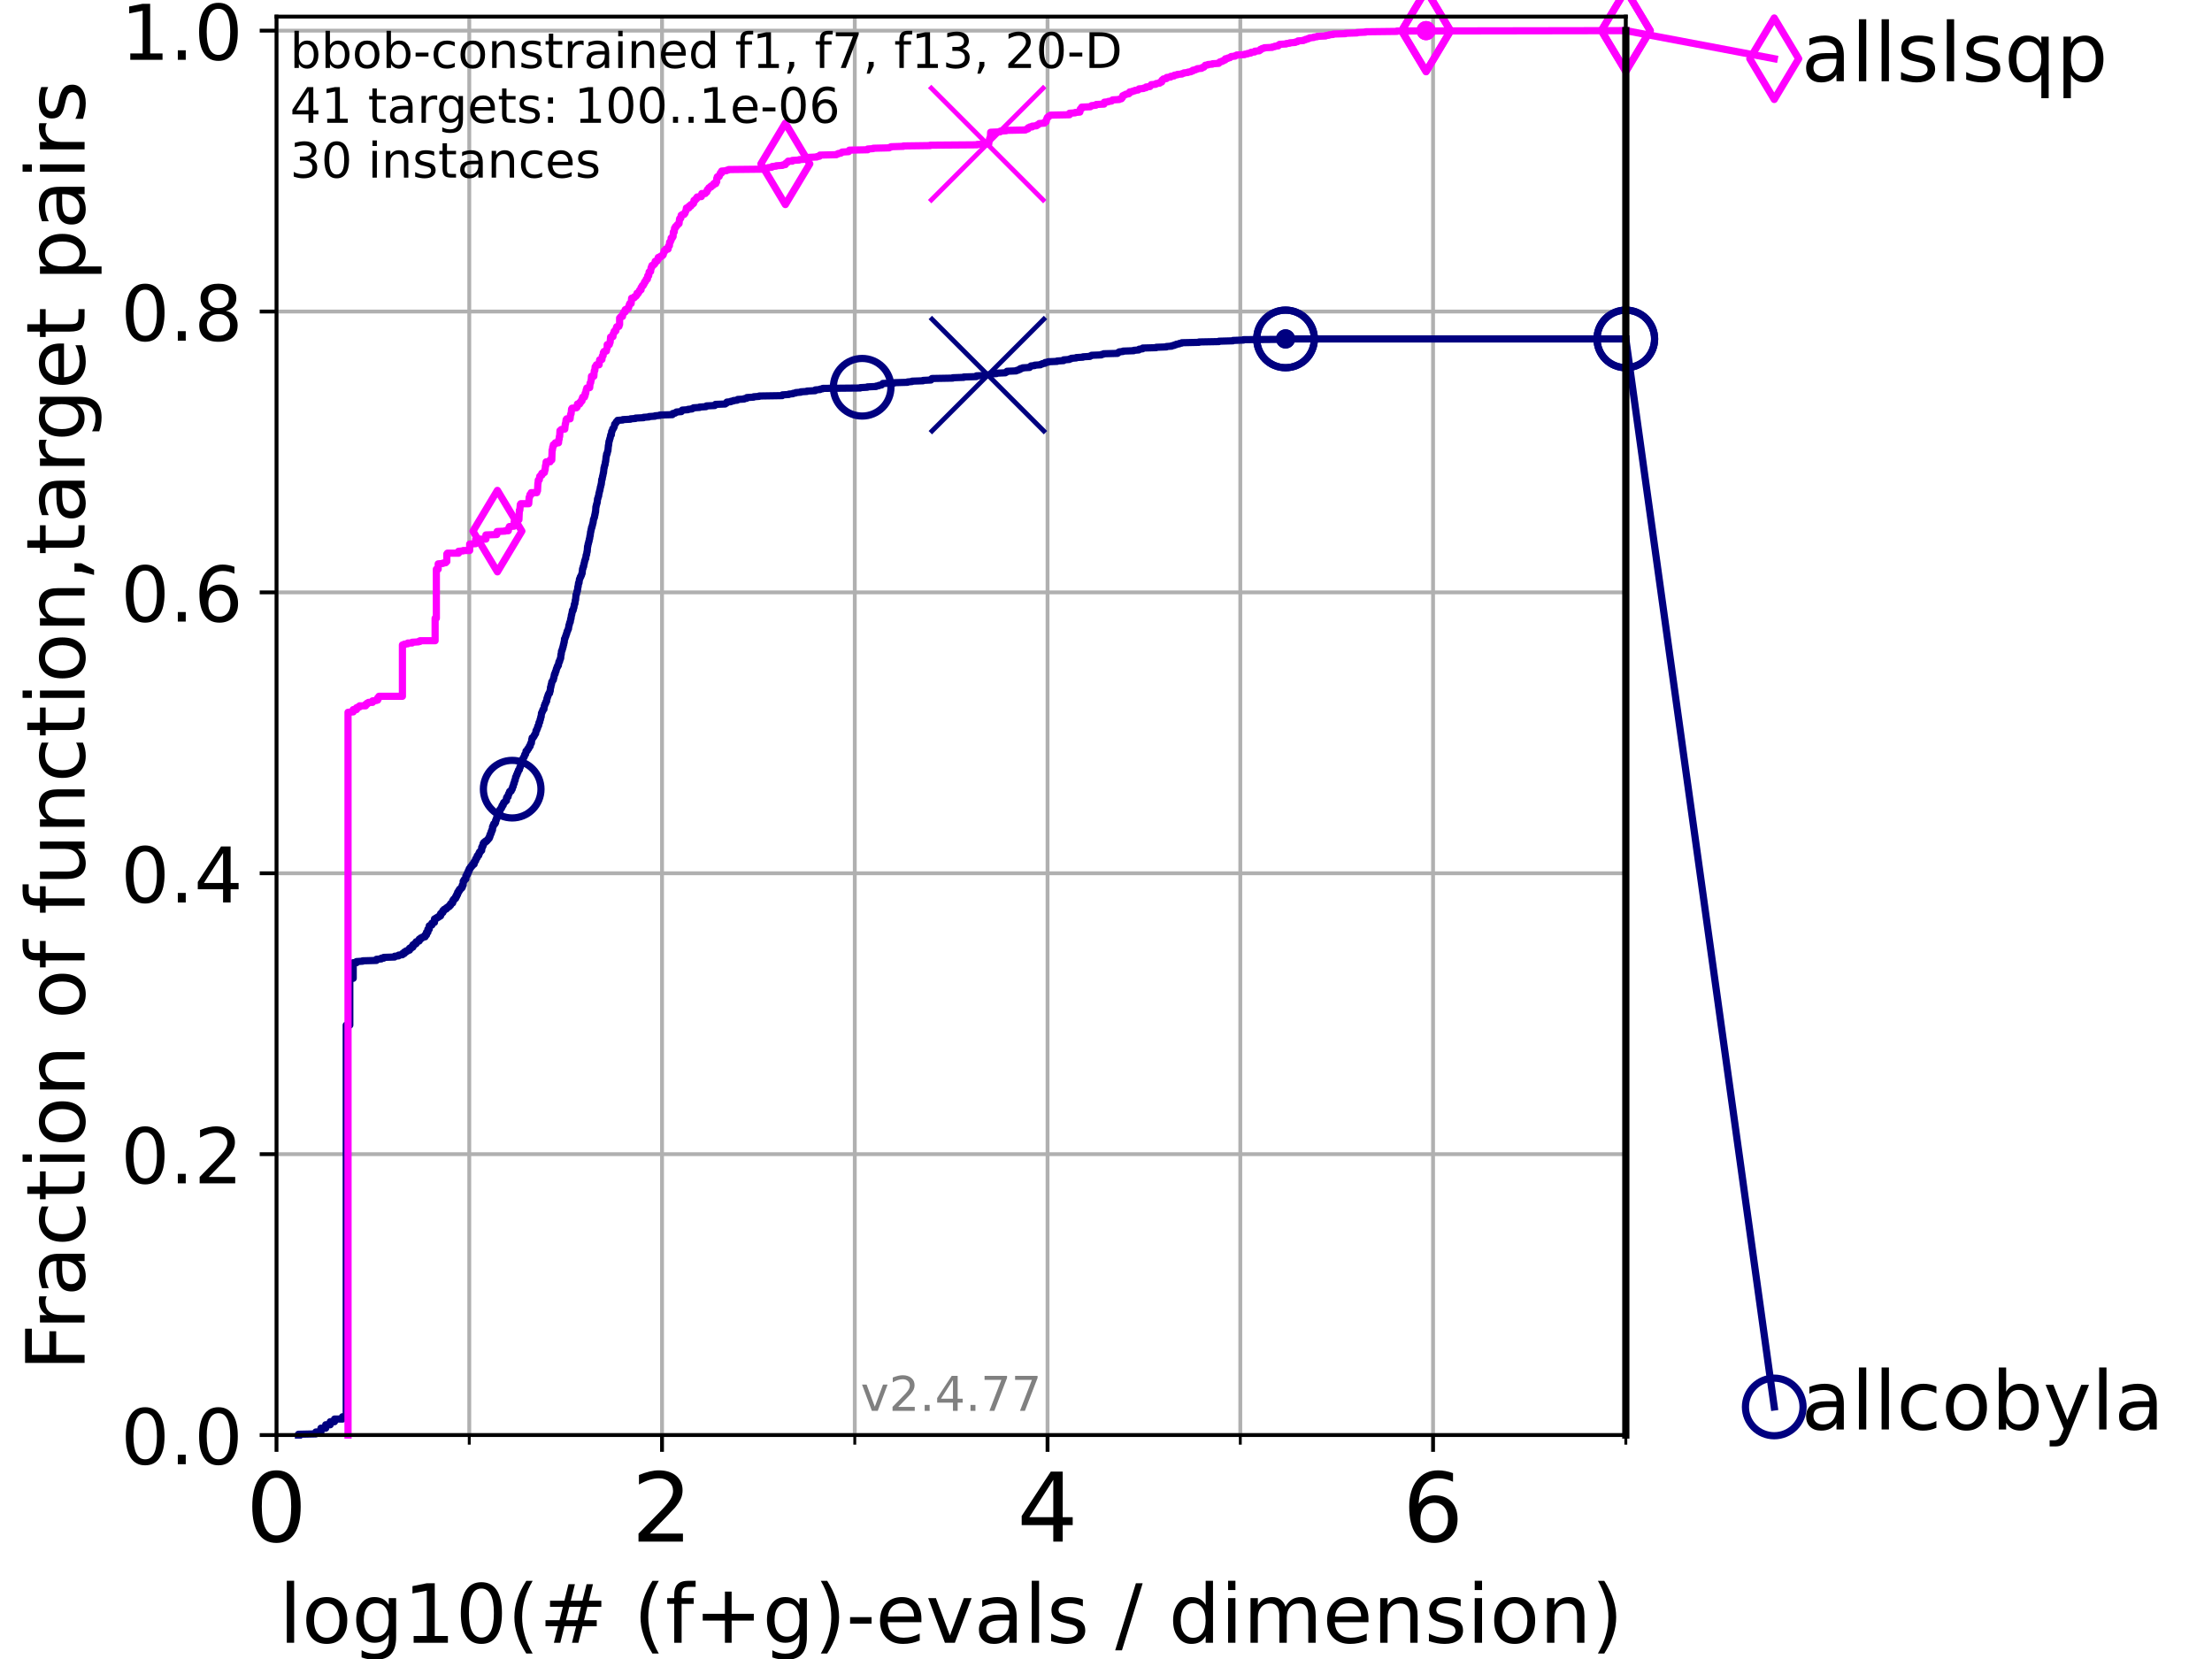 <?xml version="1.0" encoding="utf-8" standalone="no"?>
<!DOCTYPE svg PUBLIC "-//W3C//DTD SVG 1.1//EN"
  "http://www.w3.org/Graphics/SVG/1.1/DTD/svg11.dtd">
<!-- Created with matplotlib (https://matplotlib.org/) -->
<svg height="345.6pt" version="1.1" viewBox="0 0 460.8 345.6" width="460.8pt" xmlns="http://www.w3.org/2000/svg" xmlns:xlink="http://www.w3.org/1999/xlink">
 <defs>
  <style type="text/css">*{stroke-linecap:butt;stroke-linejoin:round;}</style>
 </defs>
 <g id="figure_1">
  <g id="patch_1">
   <path d="M 0 345.6 
L 460.8 345.6 
L 460.8 0 
L 0 0 
z
" style="fill:#ffffff;"/>
  </g>
  <g id="axes_1">
   <g id="patch_2">
    <path d="M 57.6 298.944 
L 338.688 298.944 
L 338.688 3.456 
L 57.6 3.456 
z
" style="fill:#ffffff;"/>
   </g>
   <g id="matplotlib.axis_1">
    <g id="xtick_1">
     <g id="line2d_1">
      <path clip-path="url(#pc80ca159d3)" d="M 57.6 298.944 
L 57.6 3.456 
" style="fill:none;stroke:#b0b0b0;stroke-linecap:square;stroke-width:0.8;"/>
     </g>
     <g id="line2d_2">
      <defs>
       <path d="M 0 0 
L 0 3.5 
" id="m0a2aab271b" style="stroke:#000000;stroke-width:0.8;"/>
      </defs>
      <g>
       <use style="stroke:#000000;stroke-width:0.8;" x="57.6" xlink:href="#m0a2aab271b" y="298.944"/>
      </g>
     </g>
     <g id="text_1">
      <!-- 0 -->
      <g transform="translate(51.237 321.141)scale(0.2 -0.2)">
       <defs>
        <path d="M 31.781 66.406 
Q 24.172 66.406 20.328 58.906 
Q 16.5 51.422 16.5 36.375 
Q 16.5 21.391 20.328 13.891 
Q 24.172 6.391 31.781 6.391 
Q 39.453 6.391 43.281 13.891 
Q 47.125 21.391 47.125 36.375 
Q 47.125 51.422 43.281 58.906 
Q 39.453 66.406 31.781 66.406 
z
M 31.781 74.219 
Q 44.047 74.219 50.516 64.516 
Q 56.984 54.828 56.984 36.375 
Q 56.984 17.969 50.516 8.266 
Q 44.047 -1.422 31.781 -1.422 
Q 19.531 -1.422 13.062 8.266 
Q 6.594 17.969 6.594 36.375 
Q 6.594 54.828 13.062 64.516 
Q 19.531 74.219 31.781 74.219 
z
" id="DejaVuSans-48"/>
       </defs>
       <use xlink:href="#DejaVuSans-48"/>
      </g>
     </g>
    </g>
    <g id="xtick_2">
     <g id="line2d_3">
      <path clip-path="url(#pc80ca159d3)" d="M 137.911 298.944 
L 137.911 3.456 
" style="fill:none;stroke:#b0b0b0;stroke-linecap:square;stroke-width:0.8;"/>
     </g>
     <g id="line2d_4">
      <g>
       <use style="stroke:#000000;stroke-width:0.8;" x="137.911" xlink:href="#m0a2aab271b" y="298.944"/>
      </g>
     </g>
     <g id="text_2">
      <!-- 2 -->
      <g transform="translate(131.548 321.141)scale(0.2 -0.2)">
       <defs>
        <path d="M 19.188 8.297 
L 53.609 8.297 
L 53.609 0 
L 7.328 0 
L 7.328 8.297 
Q 12.938 14.109 22.625 23.891 
Q 32.328 33.688 34.812 36.531 
Q 39.547 41.844 41.422 45.531 
Q 43.312 49.219 43.312 52.781 
Q 43.312 58.594 39.234 62.25 
Q 35.156 65.922 28.609 65.922 
Q 23.969 65.922 18.812 64.312 
Q 13.672 62.703 7.812 59.422 
L 7.812 69.391 
Q 13.766 71.781 18.938 73 
Q 24.125 74.219 28.422 74.219 
Q 39.75 74.219 46.484 68.547 
Q 53.219 62.891 53.219 53.422 
Q 53.219 48.922 51.531 44.891 
Q 49.859 40.875 45.406 35.406 
Q 44.188 33.984 37.641 27.219 
Q 31.109 20.453 19.188 8.297 
z
" id="DejaVuSans-50"/>
       </defs>
       <use xlink:href="#DejaVuSans-50"/>
      </g>
     </g>
    </g>
    <g id="xtick_3">
     <g id="line2d_5">
      <path clip-path="url(#pc80ca159d3)" d="M 218.222 298.944 
L 218.222 3.456 
" style="fill:none;stroke:#b0b0b0;stroke-linecap:square;stroke-width:0.8;"/>
     </g>
     <g id="line2d_6">
      <g>
       <use style="stroke:#000000;stroke-width:0.8;" x="218.222" xlink:href="#m0a2aab271b" y="298.944"/>
      </g>
     </g>
     <g id="text_3">
      <!-- 4 -->
      <g transform="translate(211.859 321.141)scale(0.2 -0.2)">
       <defs>
        <path d="M 37.797 64.312 
L 12.891 25.391 
L 37.797 25.391 
z
M 35.203 72.906 
L 47.609 72.906 
L 47.609 25.391 
L 58.016 25.391 
L 58.016 17.188 
L 47.609 17.188 
L 47.609 0 
L 37.797 0 
L 37.797 17.188 
L 4.891 17.188 
L 4.891 26.703 
z
" id="DejaVuSans-52"/>
       </defs>
       <use xlink:href="#DejaVuSans-52"/>
      </g>
     </g>
    </g>
    <g id="xtick_4">
     <g id="line2d_7">
      <path clip-path="url(#pc80ca159d3)" d="M 298.533 298.944 
L 298.533 3.456 
" style="fill:none;stroke:#b0b0b0;stroke-linecap:square;stroke-width:0.8;"/>
     </g>
     <g id="line2d_8">
      <g>
       <use style="stroke:#000000;stroke-width:0.8;" x="298.533" xlink:href="#m0a2aab271b" y="298.944"/>
      </g>
     </g>
     <g id="text_4">
      <!-- 6 -->
      <g transform="translate(292.17 321.141)scale(0.2 -0.2)">
       <defs>
        <path d="M 33.016 40.375 
Q 26.375 40.375 22.484 35.828 
Q 18.609 31.297 18.609 23.391 
Q 18.609 15.531 22.484 10.953 
Q 26.375 6.391 33.016 6.391 
Q 39.656 6.391 43.531 10.953 
Q 47.406 15.531 47.406 23.391 
Q 47.406 31.297 43.531 35.828 
Q 39.656 40.375 33.016 40.375 
z
M 52.594 71.297 
L 52.594 62.312 
Q 48.875 64.062 45.094 64.984 
Q 41.312 65.922 37.594 65.922 
Q 27.828 65.922 22.672 59.328 
Q 17.531 52.734 16.797 39.406 
Q 19.672 43.656 24.016 45.922 
Q 28.375 48.188 33.594 48.188 
Q 44.578 48.188 50.953 41.516 
Q 57.328 34.859 57.328 23.391 
Q 57.328 12.156 50.688 5.359 
Q 44.047 -1.422 33.016 -1.422 
Q 20.359 -1.422 13.672 8.266 
Q 6.984 17.969 6.984 36.375 
Q 6.984 53.656 15.188 63.938 
Q 23.391 74.219 37.203 74.219 
Q 40.922 74.219 44.703 73.484 
Q 48.484 72.75 52.594 71.297 
z
" id="DejaVuSans-54"/>
       </defs>
       <use xlink:href="#DejaVuSans-54"/>
      </g>
     </g>
    </g>
    <g id="xtick_5">
     <g id="line2d_9">
      <path clip-path="url(#pc80ca159d3)" d="M 97.755 298.944 
L 97.755 3.456 
" style="fill:none;stroke:#b0b0b0;stroke-linecap:square;stroke-width:0.8;"/>
     </g>
     <g id="line2d_10">
      <defs>
       <path d="M 0 0 
L 0 2 
" id="m7f009a0d10" style="stroke:#000000;stroke-width:0.6;"/>
      </defs>
      <g>
       <use style="stroke:#000000;stroke-width:0.6;" x="97.755" xlink:href="#m7f009a0d10" y="298.944"/>
      </g>
     </g>
    </g>
    <g id="xtick_6">
     <g id="line2d_11">
      <path clip-path="url(#pc80ca159d3)" d="M 178.066 298.944 
L 178.066 3.456 
" style="fill:none;stroke:#b0b0b0;stroke-linecap:square;stroke-width:0.8;"/>
     </g>
     <g id="line2d_12">
      <g>
       <use style="stroke:#000000;stroke-width:0.6;" x="178.066" xlink:href="#m7f009a0d10" y="298.944"/>
      </g>
     </g>
    </g>
    <g id="xtick_7">
     <g id="line2d_13">
      <path clip-path="url(#pc80ca159d3)" d="M 258.377 298.944 
L 258.377 3.456 
" style="fill:none;stroke:#b0b0b0;stroke-linecap:square;stroke-width:0.8;"/>
     </g>
     <g id="line2d_14">
      <g>
       <use style="stroke:#000000;stroke-width:0.6;" x="258.377" xlink:href="#m7f009a0d10" y="298.944"/>
      </g>
     </g>
    </g>
    <g id="xtick_8">
     <g id="line2d_15">
      <path clip-path="url(#pc80ca159d3)" d="M 338.688 298.944 
L 338.688 3.456 
" style="fill:none;stroke:#b0b0b0;stroke-linecap:square;stroke-width:0.8;"/>
     </g>
     <g id="line2d_16">
      <g>
       <use style="stroke:#000000;stroke-width:0.6;" x="338.688" xlink:href="#m7f009a0d10" y="298.944"/>
      </g>
     </g>
    </g>
    <g id="text_5">
     <!-- log10(# (f+g)-evals / dimension) -->
     <g transform="translate(58.145 342.218)scale(0.17 -0.17)">
      <defs>
       <path d="M 9.422 75.984 
L 18.406 75.984 
L 18.406 0 
L 9.422 0 
z
" id="DejaVuSans-108"/>
       <path d="M 30.609 48.391 
Q 23.391 48.391 19.188 42.75 
Q 14.984 37.109 14.984 27.297 
Q 14.984 17.484 19.156 11.844 
Q 23.344 6.203 30.609 6.203 
Q 37.797 6.203 41.984 11.859 
Q 46.188 17.531 46.188 27.297 
Q 46.188 37.016 41.984 42.703 
Q 37.797 48.391 30.609 48.391 
z
M 30.609 56 
Q 42.328 56 49.016 48.375 
Q 55.719 40.766 55.719 27.297 
Q 55.719 13.875 49.016 6.219 
Q 42.328 -1.422 30.609 -1.422 
Q 18.844 -1.422 12.172 6.219 
Q 5.516 13.875 5.516 27.297 
Q 5.516 40.766 12.172 48.375 
Q 18.844 56 30.609 56 
z
" id="DejaVuSans-111"/>
       <path d="M 45.406 27.984 
Q 45.406 37.75 41.375 43.109 
Q 37.359 48.484 30.078 48.484 
Q 22.859 48.484 18.828 43.109 
Q 14.797 37.75 14.797 27.984 
Q 14.797 18.266 18.828 12.891 
Q 22.859 7.516 30.078 7.516 
Q 37.359 7.516 41.375 12.891 
Q 45.406 18.266 45.406 27.984 
z
M 54.391 6.781 
Q 54.391 -7.172 48.188 -13.984 
Q 42 -20.797 29.203 -20.797 
Q 24.469 -20.797 20.266 -20.094 
Q 16.062 -19.391 12.109 -17.922 
L 12.109 -9.188 
Q 16.062 -11.328 19.922 -12.344 
Q 23.781 -13.375 27.781 -13.375 
Q 36.625 -13.375 41.016 -8.766 
Q 45.406 -4.156 45.406 5.172 
L 45.406 9.625 
Q 42.625 4.781 38.281 2.391 
Q 33.938 0 27.875 0 
Q 17.828 0 11.672 7.656 
Q 5.516 15.328 5.516 27.984 
Q 5.516 40.672 11.672 48.328 
Q 17.828 56 27.875 56 
Q 33.938 56 38.281 53.609 
Q 42.625 51.219 45.406 46.391 
L 45.406 54.688 
L 54.391 54.688 
z
" id="DejaVuSans-103"/>
       <path d="M 12.406 8.297 
L 28.516 8.297 
L 28.516 63.922 
L 10.984 60.406 
L 10.984 69.391 
L 28.422 72.906 
L 38.281 72.906 
L 38.281 8.297 
L 54.391 8.297 
L 54.391 0 
L 12.406 0 
z
" id="DejaVuSans-49"/>
       <path d="M 31 75.875 
Q 24.469 64.656 21.281 53.656 
Q 18.109 42.672 18.109 31.391 
Q 18.109 20.125 21.312 9.062 
Q 24.516 -2 31 -13.188 
L 23.188 -13.188 
Q 15.875 -1.703 12.234 9.375 
Q 8.594 20.453 8.594 31.391 
Q 8.594 42.281 12.203 53.312 
Q 15.828 64.359 23.188 75.875 
z
" id="DejaVuSans-40"/>
       <path d="M 51.125 44 
L 36.922 44 
L 32.812 27.688 
L 47.125 27.688 
z
M 43.797 71.781 
L 38.719 51.516 
L 52.984 51.516 
L 58.109 71.781 
L 65.922 71.781 
L 60.891 51.516 
L 76.125 51.516 
L 76.125 44 
L 58.984 44 
L 54.984 27.688 
L 70.516 27.688 
L 70.516 20.219 
L 53.078 20.219 
L 48 0 
L 40.188 0 
L 45.219 20.219 
L 30.906 20.219 
L 25.875 0 
L 18.016 0 
L 23.094 20.219 
L 7.719 20.219 
L 7.719 27.688 
L 24.906 27.688 
L 29 44 
L 13.281 44 
L 13.281 51.516 
L 30.906 51.516 
L 35.891 71.781 
z
" id="DejaVuSans-35"/>
       <path id="DejaVuSans-32"/>
       <path d="M 37.109 75.984 
L 37.109 68.5 
L 28.516 68.5 
Q 23.688 68.5 21.797 66.547 
Q 19.922 64.594 19.922 59.516 
L 19.922 54.688 
L 34.719 54.688 
L 34.719 47.703 
L 19.922 47.703 
L 19.922 0 
L 10.891 0 
L 10.891 47.703 
L 2.297 47.703 
L 2.297 54.688 
L 10.891 54.688 
L 10.891 58.5 
Q 10.891 67.625 15.141 71.797 
Q 19.391 75.984 28.609 75.984 
z
" id="DejaVuSans-102"/>
       <path d="M 46 62.703 
L 46 35.5 
L 73.188 35.5 
L 73.188 27.203 
L 46 27.203 
L 46 0 
L 37.797 0 
L 37.797 27.203 
L 10.594 27.203 
L 10.594 35.5 
L 37.797 35.5 
L 37.797 62.703 
z
" id="DejaVuSans-43"/>
       <path d="M 8.016 75.875 
L 15.828 75.875 
Q 23.141 64.359 26.781 53.312 
Q 30.422 42.281 30.422 31.391 
Q 30.422 20.453 26.781 9.375 
Q 23.141 -1.703 15.828 -13.188 
L 8.016 -13.188 
Q 14.5 -2 17.703 9.062 
Q 20.906 20.125 20.906 31.391 
Q 20.906 42.672 17.703 53.656 
Q 14.5 64.656 8.016 75.875 
z
" id="DejaVuSans-41"/>
       <path d="M 4.891 31.391 
L 31.203 31.391 
L 31.203 23.391 
L 4.891 23.391 
z
" id="DejaVuSans-45"/>
       <path d="M 56.203 29.594 
L 56.203 25.203 
L 14.891 25.203 
Q 15.484 15.922 20.484 11.062 
Q 25.484 6.203 34.422 6.203 
Q 39.594 6.203 44.453 7.469 
Q 49.312 8.734 54.109 11.281 
L 54.109 2.781 
Q 49.266 0.734 44.188 -0.344 
Q 39.109 -1.422 33.891 -1.422 
Q 20.797 -1.422 13.156 6.188 
Q 5.516 13.812 5.516 26.812 
Q 5.516 40.234 12.766 48.109 
Q 20.016 56 32.328 56 
Q 43.359 56 49.781 48.891 
Q 56.203 41.797 56.203 29.594 
z
M 47.219 32.234 
Q 47.125 39.594 43.094 43.984 
Q 39.062 48.391 32.422 48.391 
Q 24.906 48.391 20.391 44.141 
Q 15.875 39.891 15.188 32.172 
z
" id="DejaVuSans-101"/>
       <path d="M 2.984 54.688 
L 12.5 54.688 
L 29.594 8.797 
L 46.688 54.688 
L 56.203 54.688 
L 35.688 0 
L 23.484 0 
z
" id="DejaVuSans-118"/>
       <path d="M 34.281 27.484 
Q 23.391 27.484 19.188 25 
Q 14.984 22.516 14.984 16.5 
Q 14.984 11.719 18.141 8.906 
Q 21.297 6.109 26.703 6.109 
Q 34.188 6.109 38.703 11.406 
Q 43.219 16.703 43.219 25.484 
L 43.219 27.484 
z
M 52.203 31.203 
L 52.203 0 
L 43.219 0 
L 43.219 8.297 
Q 40.141 3.328 35.547 0.953 
Q 30.953 -1.422 24.312 -1.422 
Q 15.922 -1.422 10.953 3.297 
Q 6 8.016 6 15.922 
Q 6 25.141 12.172 29.828 
Q 18.359 34.516 30.609 34.516 
L 43.219 34.516 
L 43.219 35.406 
Q 43.219 41.609 39.141 45 
Q 35.062 48.391 27.688 48.391 
Q 23 48.391 18.547 47.266 
Q 14.109 46.141 10.016 43.891 
L 10.016 52.203 
Q 14.938 54.109 19.578 55.047 
Q 24.219 56 28.609 56 
Q 40.484 56 46.344 49.844 
Q 52.203 43.703 52.203 31.203 
z
" id="DejaVuSans-97"/>
       <path d="M 44.281 53.078 
L 44.281 44.578 
Q 40.484 46.531 36.375 47.5 
Q 32.281 48.484 27.875 48.484 
Q 21.188 48.484 17.844 46.438 
Q 14.5 44.391 14.5 40.281 
Q 14.5 37.156 16.891 35.375 
Q 19.281 33.594 26.516 31.984 
L 29.594 31.297 
Q 39.156 29.25 43.188 25.516 
Q 47.219 21.781 47.219 15.094 
Q 47.219 7.469 41.188 3.016 
Q 35.156 -1.422 24.609 -1.422 
Q 20.219 -1.422 15.453 -0.562 
Q 10.688 0.297 5.422 2 
L 5.422 11.281 
Q 10.406 8.688 15.234 7.391 
Q 20.062 6.109 24.812 6.109 
Q 31.156 6.109 34.562 8.281 
Q 37.984 10.453 37.984 14.406 
Q 37.984 18.062 35.516 20.016 
Q 33.062 21.969 24.703 23.781 
L 21.578 24.516 
Q 13.234 26.266 9.516 29.906 
Q 5.812 33.547 5.812 39.891 
Q 5.812 47.609 11.281 51.797 
Q 16.75 56 26.812 56 
Q 31.781 56 36.172 55.266 
Q 40.578 54.547 44.281 53.078 
z
" id="DejaVuSans-115"/>
       <path d="M 25.391 72.906 
L 33.688 72.906 
L 8.297 -9.281 
L 0 -9.281 
z
" id="DejaVuSans-47"/>
       <path d="M 45.406 46.391 
L 45.406 75.984 
L 54.391 75.984 
L 54.391 0 
L 45.406 0 
L 45.406 8.203 
Q 42.578 3.328 38.25 0.953 
Q 33.938 -1.422 27.875 -1.422 
Q 17.969 -1.422 11.734 6.484 
Q 5.516 14.406 5.516 27.297 
Q 5.516 40.188 11.734 48.094 
Q 17.969 56 27.875 56 
Q 33.938 56 38.25 53.625 
Q 42.578 51.266 45.406 46.391 
z
M 14.797 27.297 
Q 14.797 17.391 18.875 11.75 
Q 22.953 6.109 30.078 6.109 
Q 37.203 6.109 41.297 11.75 
Q 45.406 17.391 45.406 27.297 
Q 45.406 37.203 41.297 42.844 
Q 37.203 48.484 30.078 48.484 
Q 22.953 48.484 18.875 42.844 
Q 14.797 37.203 14.797 27.297 
z
" id="DejaVuSans-100"/>
       <path d="M 9.422 54.688 
L 18.406 54.688 
L 18.406 0 
L 9.422 0 
z
M 9.422 75.984 
L 18.406 75.984 
L 18.406 64.594 
L 9.422 64.594 
z
" id="DejaVuSans-105"/>
       <path d="M 52 44.188 
Q 55.375 50.25 60.062 53.125 
Q 64.75 56 71.094 56 
Q 79.641 56 84.281 50.016 
Q 88.922 44.047 88.922 33.016 
L 88.922 0 
L 79.891 0 
L 79.891 32.719 
Q 79.891 40.578 77.094 44.375 
Q 74.312 48.188 68.609 48.188 
Q 61.625 48.188 57.562 43.547 
Q 53.516 38.922 53.516 30.906 
L 53.516 0 
L 44.484 0 
L 44.484 32.719 
Q 44.484 40.625 41.703 44.406 
Q 38.922 48.188 33.109 48.188 
Q 26.219 48.188 22.156 43.531 
Q 18.109 38.875 18.109 30.906 
L 18.109 0 
L 9.078 0 
L 9.078 54.688 
L 18.109 54.688 
L 18.109 46.188 
Q 21.188 51.219 25.484 53.609 
Q 29.781 56 35.688 56 
Q 41.656 56 45.828 52.969 
Q 50 49.953 52 44.188 
z
" id="DejaVuSans-109"/>
       <path d="M 54.891 33.016 
L 54.891 0 
L 45.906 0 
L 45.906 32.719 
Q 45.906 40.484 42.875 44.328 
Q 39.844 48.188 33.797 48.188 
Q 26.516 48.188 22.312 43.547 
Q 18.109 38.922 18.109 30.906 
L 18.109 0 
L 9.078 0 
L 9.078 54.688 
L 18.109 54.688 
L 18.109 46.188 
Q 21.344 51.125 25.703 53.562 
Q 30.078 56 35.797 56 
Q 45.219 56 50.047 50.172 
Q 54.891 44.344 54.891 33.016 
z
" id="DejaVuSans-110"/>
      </defs>
      <use xlink:href="#DejaVuSans-108"/>
      <use x="27.783" xlink:href="#DejaVuSans-111"/>
      <use x="88.965" xlink:href="#DejaVuSans-103"/>
      <use x="152.441" xlink:href="#DejaVuSans-49"/>
      <use x="216.064" xlink:href="#DejaVuSans-48"/>
      <use x="279.688" xlink:href="#DejaVuSans-40"/>
      <use x="318.701" xlink:href="#DejaVuSans-35"/>
      <use x="402.49" xlink:href="#DejaVuSans-32"/>
      <use x="434.277" xlink:href="#DejaVuSans-40"/>
      <use x="473.291" xlink:href="#DejaVuSans-102"/>
      <use x="508.496" xlink:href="#DejaVuSans-43"/>
      <use x="592.285" xlink:href="#DejaVuSans-103"/>
      <use x="655.762" xlink:href="#DejaVuSans-41"/>
      <use x="694.775" xlink:href="#DejaVuSans-45"/>
      <use x="730.859" xlink:href="#DejaVuSans-101"/>
      <use x="792.383" xlink:href="#DejaVuSans-118"/>
      <use x="851.562" xlink:href="#DejaVuSans-97"/>
      <use x="912.842" xlink:href="#DejaVuSans-108"/>
      <use x="940.625" xlink:href="#DejaVuSans-115"/>
      <use x="992.725" xlink:href="#DejaVuSans-32"/>
      <use x="1024.512" xlink:href="#DejaVuSans-47"/>
      <use x="1058.203" xlink:href="#DejaVuSans-32"/>
      <use x="1089.99" xlink:href="#DejaVuSans-100"/>
      <use x="1153.467" xlink:href="#DejaVuSans-105"/>
      <use x="1181.25" xlink:href="#DejaVuSans-109"/>
      <use x="1278.662" xlink:href="#DejaVuSans-101"/>
      <use x="1340.186" xlink:href="#DejaVuSans-110"/>
      <use x="1403.564" xlink:href="#DejaVuSans-115"/>
      <use x="1455.664" xlink:href="#DejaVuSans-105"/>
      <use x="1483.447" xlink:href="#DejaVuSans-111"/>
      <use x="1544.629" xlink:href="#DejaVuSans-110"/>
      <use x="1608.008" xlink:href="#DejaVuSans-41"/>
     </g>
    </g>
   </g>
   <g id="matplotlib.axis_2">
    <g id="ytick_1">
     <g id="line2d_17">
      <path clip-path="url(#pc80ca159d3)" d="M 57.6 298.944 
L 338.688 298.944 
" style="fill:none;stroke:#b0b0b0;stroke-linecap:square;stroke-width:0.8;"/>
     </g>
     <g id="line2d_18">
      <defs>
       <path d="M 0 0 
L -3.5 0 
" id="ma81d995623" style="stroke:#000000;stroke-width:0.8;"/>
      </defs>
      <g>
       <use style="stroke:#000000;stroke-width:0.8;" x="57.6" xlink:href="#ma81d995623" y="298.944"/>
      </g>
     </g>
     <g id="text_6">
      <!-- 0.0 -->
      <g transform="translate(25.155 305.023)scale(0.16 -0.16)">
       <defs>
        <path d="M 10.688 12.406 
L 21 12.406 
L 21 0 
L 10.688 0 
z
" id="DejaVuSans-46"/>
       </defs>
       <use xlink:href="#DejaVuSans-48"/>
       <use x="63.623" xlink:href="#DejaVuSans-46"/>
       <use x="95.41" xlink:href="#DejaVuSans-48"/>
      </g>
     </g>
    </g>
    <g id="ytick_2">
     <g id="line2d_19">
      <path clip-path="url(#pc80ca159d3)" d="M 57.6 240.432 
L 338.688 240.432 
" style="fill:none;stroke:#b0b0b0;stroke-linecap:square;stroke-width:0.8;"/>
     </g>
     <g id="line2d_20">
      <g>
       <use style="stroke:#000000;stroke-width:0.8;" x="57.6" xlink:href="#ma81d995623" y="240.432"/>
      </g>
     </g>
     <g id="text_7">
      <!-- 0.2 -->
      <g transform="translate(25.155 246.51)scale(0.16 -0.16)">
       <use xlink:href="#DejaVuSans-48"/>
       <use x="63.623" xlink:href="#DejaVuSans-46"/>
       <use x="95.41" xlink:href="#DejaVuSans-50"/>
      </g>
     </g>
    </g>
    <g id="ytick_3">
     <g id="line2d_21">
      <path clip-path="url(#pc80ca159d3)" d="M 57.6 181.919 
L 338.688 181.919 
" style="fill:none;stroke:#b0b0b0;stroke-linecap:square;stroke-width:0.8;"/>
     </g>
     <g id="line2d_22">
      <g>
       <use style="stroke:#000000;stroke-width:0.8;" x="57.6" xlink:href="#ma81d995623" y="181.919"/>
      </g>
     </g>
     <g id="text_8">
      <!-- 0.4 -->
      <g transform="translate(25.155 187.998)scale(0.16 -0.16)">
       <use xlink:href="#DejaVuSans-48"/>
       <use x="63.623" xlink:href="#DejaVuSans-46"/>
       <use x="95.41" xlink:href="#DejaVuSans-52"/>
      </g>
     </g>
    </g>
    <g id="ytick_4">
     <g id="line2d_23">
      <path clip-path="url(#pc80ca159d3)" d="M 57.6 123.407 
L 338.688 123.407 
" style="fill:none;stroke:#b0b0b0;stroke-linecap:square;stroke-width:0.8;"/>
     </g>
     <g id="line2d_24">
      <g>
       <use style="stroke:#000000;stroke-width:0.8;" x="57.6" xlink:href="#ma81d995623" y="123.407"/>
      </g>
     </g>
     <g id="text_9">
      <!-- 0.6 -->
      <g transform="translate(25.155 129.485)scale(0.16 -0.16)">
       <use xlink:href="#DejaVuSans-48"/>
       <use x="63.623" xlink:href="#DejaVuSans-46"/>
       <use x="95.41" xlink:href="#DejaVuSans-54"/>
      </g>
     </g>
    </g>
    <g id="ytick_5">
     <g id="line2d_25">
      <path clip-path="url(#pc80ca159d3)" d="M 57.6 64.894 
L 338.688 64.894 
" style="fill:none;stroke:#b0b0b0;stroke-linecap:square;stroke-width:0.8;"/>
     </g>
     <g id="line2d_26">
      <g>
       <use style="stroke:#000000;stroke-width:0.8;" x="57.6" xlink:href="#ma81d995623" y="64.894"/>
      </g>
     </g>
     <g id="text_10">
      <!-- 0.8 -->
      <g transform="translate(25.155 70.973)scale(0.16 -0.16)">
       <defs>
        <path d="M 31.781 34.625 
Q 24.75 34.625 20.719 30.859 
Q 16.703 27.094 16.703 20.516 
Q 16.703 13.922 20.719 10.156 
Q 24.75 6.391 31.781 6.391 
Q 38.812 6.391 42.859 10.172 
Q 46.922 13.969 46.922 20.516 
Q 46.922 27.094 42.891 30.859 
Q 38.875 34.625 31.781 34.625 
z
M 21.922 38.812 
Q 15.578 40.375 12.031 44.719 
Q 8.5 49.078 8.5 55.328 
Q 8.5 64.062 14.719 69.141 
Q 20.953 74.219 31.781 74.219 
Q 42.672 74.219 48.875 69.141 
Q 55.078 64.062 55.078 55.328 
Q 55.078 49.078 51.531 44.719 
Q 48 40.375 41.703 38.812 
Q 48.828 37.156 52.797 32.312 
Q 56.781 27.484 56.781 20.516 
Q 56.781 9.906 50.312 4.234 
Q 43.844 -1.422 31.781 -1.422 
Q 19.734 -1.422 13.25 4.234 
Q 6.781 9.906 6.781 20.516 
Q 6.781 27.484 10.781 32.312 
Q 14.797 37.156 21.922 38.812 
z
M 18.312 54.391 
Q 18.312 48.734 21.844 45.562 
Q 25.391 42.391 31.781 42.391 
Q 38.141 42.391 41.719 45.562 
Q 45.312 48.734 45.312 54.391 
Q 45.312 60.062 41.719 63.234 
Q 38.141 66.406 31.781 66.406 
Q 25.391 66.406 21.844 63.234 
Q 18.312 60.062 18.312 54.391 
z
" id="DejaVuSans-56"/>
       </defs>
       <use xlink:href="#DejaVuSans-48"/>
       <use x="63.623" xlink:href="#DejaVuSans-46"/>
       <use x="95.41" xlink:href="#DejaVuSans-56"/>
      </g>
     </g>
    </g>
    <g id="ytick_6">
     <g id="line2d_27">
      <path clip-path="url(#pc80ca159d3)" d="M 57.6 6.382 
L 338.688 6.382 
" style="fill:none;stroke:#b0b0b0;stroke-linecap:square;stroke-width:0.8;"/>
     </g>
     <g id="line2d_28">
      <g>
       <use style="stroke:#000000;stroke-width:0.8;" x="57.6" xlink:href="#ma81d995623" y="6.382"/>
      </g>
     </g>
     <g id="text_11">
      <!-- 1.0 -->
      <g transform="translate(25.155 12.46)scale(0.16 -0.16)">
       <use xlink:href="#DejaVuSans-49"/>
       <use x="63.623" xlink:href="#DejaVuSans-46"/>
       <use x="95.41" xlink:href="#DejaVuSans-48"/>
      </g>
     </g>
    </g>
    <g id="text_12">
     <!-- Fraction of function,target pairs -->
     <g transform="translate(17.62 285.585)rotate(-90)scale(0.17 -0.17)">
      <defs>
       <path d="M 9.812 72.906 
L 51.703 72.906 
L 51.703 64.594 
L 19.672 64.594 
L 19.672 43.109 
L 48.578 43.109 
L 48.578 34.812 
L 19.672 34.812 
L 19.672 0 
L 9.812 0 
z
" id="DejaVuSans-70"/>
       <path d="M 41.109 46.297 
Q 39.594 47.172 37.812 47.578 
Q 36.031 48 33.891 48 
Q 26.266 48 22.188 43.047 
Q 18.109 38.094 18.109 28.812 
L 18.109 0 
L 9.078 0 
L 9.078 54.688 
L 18.109 54.688 
L 18.109 46.188 
Q 20.953 51.172 25.484 53.578 
Q 30.031 56 36.531 56 
Q 37.453 56 38.578 55.875 
Q 39.703 55.766 41.062 55.516 
z
" id="DejaVuSans-114"/>
       <path d="M 48.781 52.594 
L 48.781 44.188 
Q 44.969 46.297 41.141 47.344 
Q 37.312 48.391 33.406 48.391 
Q 24.656 48.391 19.812 42.844 
Q 14.984 37.312 14.984 27.297 
Q 14.984 17.281 19.812 11.734 
Q 24.656 6.203 33.406 6.203 
Q 37.312 6.203 41.141 7.25 
Q 44.969 8.297 48.781 10.406 
L 48.781 2.094 
Q 45.016 0.344 40.984 -0.531 
Q 36.969 -1.422 32.422 -1.422 
Q 20.062 -1.422 12.781 6.344 
Q 5.516 14.109 5.516 27.297 
Q 5.516 40.672 12.859 48.328 
Q 20.219 56 33.016 56 
Q 37.156 56 41.109 55.141 
Q 45.062 54.297 48.781 52.594 
z
" id="DejaVuSans-99"/>
       <path d="M 18.312 70.219 
L 18.312 54.688 
L 36.812 54.688 
L 36.812 47.703 
L 18.312 47.703 
L 18.312 18.016 
Q 18.312 11.328 20.141 9.422 
Q 21.969 7.516 27.594 7.516 
L 36.812 7.516 
L 36.812 0 
L 27.594 0 
Q 17.188 0 13.234 3.875 
Q 9.281 7.766 9.281 18.016 
L 9.281 47.703 
L 2.688 47.703 
L 2.688 54.688 
L 9.281 54.688 
L 9.281 70.219 
z
" id="DejaVuSans-116"/>
       <path d="M 8.5 21.578 
L 8.5 54.688 
L 17.484 54.688 
L 17.484 21.922 
Q 17.484 14.156 20.5 10.266 
Q 23.531 6.391 29.594 6.391 
Q 36.859 6.391 41.078 11.031 
Q 45.312 15.672 45.312 23.688 
L 45.312 54.688 
L 54.297 54.688 
L 54.297 0 
L 45.312 0 
L 45.312 8.406 
Q 42.047 3.422 37.719 1 
Q 33.406 -1.422 27.688 -1.422 
Q 18.266 -1.422 13.375 4.438 
Q 8.5 10.297 8.5 21.578 
z
M 31.109 56 
z
" id="DejaVuSans-117"/>
       <path d="M 11.719 12.406 
L 22.016 12.406 
L 22.016 4 
L 14.016 -11.625 
L 7.719 -11.625 
L 11.719 4 
z
" id="DejaVuSans-44"/>
       <path d="M 18.109 8.203 
L 18.109 -20.797 
L 9.078 -20.797 
L 9.078 54.688 
L 18.109 54.688 
L 18.109 46.391 
Q 20.953 51.266 25.266 53.625 
Q 29.594 56 35.594 56 
Q 45.562 56 51.781 48.094 
Q 58.016 40.188 58.016 27.297 
Q 58.016 14.406 51.781 6.484 
Q 45.562 -1.422 35.594 -1.422 
Q 29.594 -1.422 25.266 0.953 
Q 20.953 3.328 18.109 8.203 
z
M 48.688 27.297 
Q 48.688 37.203 44.609 42.844 
Q 40.531 48.484 33.406 48.484 
Q 26.266 48.484 22.188 42.844 
Q 18.109 37.203 18.109 27.297 
Q 18.109 17.391 22.188 11.75 
Q 26.266 6.109 33.406 6.109 
Q 40.531 6.109 44.609 11.75 
Q 48.688 17.391 48.688 27.297 
z
" id="DejaVuSans-112"/>
      </defs>
      <use xlink:href="#DejaVuSans-70"/>
      <use x="50.27" xlink:href="#DejaVuSans-114"/>
      <use x="91.383" xlink:href="#DejaVuSans-97"/>
      <use x="152.662" xlink:href="#DejaVuSans-99"/>
      <use x="207.643" xlink:href="#DejaVuSans-116"/>
      <use x="246.852" xlink:href="#DejaVuSans-105"/>
      <use x="274.635" xlink:href="#DejaVuSans-111"/>
      <use x="335.816" xlink:href="#DejaVuSans-110"/>
      <use x="399.195" xlink:href="#DejaVuSans-32"/>
      <use x="430.982" xlink:href="#DejaVuSans-111"/>
      <use x="492.164" xlink:href="#DejaVuSans-102"/>
      <use x="527.369" xlink:href="#DejaVuSans-32"/>
      <use x="559.156" xlink:href="#DejaVuSans-102"/>
      <use x="594.361" xlink:href="#DejaVuSans-117"/>
      <use x="657.74" xlink:href="#DejaVuSans-110"/>
      <use x="721.119" xlink:href="#DejaVuSans-99"/>
      <use x="776.1" xlink:href="#DejaVuSans-116"/>
      <use x="815.309" xlink:href="#DejaVuSans-105"/>
      <use x="843.092" xlink:href="#DejaVuSans-111"/>
      <use x="904.273" xlink:href="#DejaVuSans-110"/>
      <use x="967.652" xlink:href="#DejaVuSans-44"/>
      <use x="999.439" xlink:href="#DejaVuSans-116"/>
      <use x="1038.648" xlink:href="#DejaVuSans-97"/>
      <use x="1099.928" xlink:href="#DejaVuSans-114"/>
      <use x="1139.291" xlink:href="#DejaVuSans-103"/>
      <use x="1202.768" xlink:href="#DejaVuSans-101"/>
      <use x="1264.291" xlink:href="#DejaVuSans-116"/>
      <use x="1303.5" xlink:href="#DejaVuSans-32"/>
      <use x="1335.287" xlink:href="#DejaVuSans-112"/>
      <use x="1398.764" xlink:href="#DejaVuSans-97"/>
      <use x="1460.043" xlink:href="#DejaVuSans-105"/>
      <use x="1487.826" xlink:href="#DejaVuSans-114"/>
      <use x="1528.939" xlink:href="#DejaVuSans-115"/>
     </g>
    </g>
   </g>
   <g id="line2d_29">
    <defs>
     <path d="M 0 1.5 
C 0.398 1.5 0.779 1.342 1.061 1.061 
C 1.342 0.779 1.5 0.398 1.5 0 
C 1.5 -0.398 1.342 -0.779 1.061 -1.061 
C 0.779 -1.342 0.398 -1.5 0 -1.5 
C -0.398 -1.5 -0.779 -1.342 -1.061 -1.061 
C -1.342 -0.779 -1.5 -0.398 -1.5 0 
C -1.5 0.398 -1.342 0.779 -1.061 1.061 
C -0.779 1.342 -0.398 1.5 0 1.5 
z
" id="m4047d6ddfc" style="stroke:#000080;"/>
    </defs>
    <g>
     <use style="fill:#000080;stroke:#000080;" x="267.805" xlink:href="#m4047d6ddfc" y="70.603"/>
     <use style="fill:#000080;stroke:#000080;" x="267.805" xlink:href="#m4047d6ddfc" y="70.603"/>
    </g>
   </g>
   <g id="line2d_30">
    <path d="M 62.175 298.944 
L 62.175 298.785 
L 65.797 298.706 
L 65.797 298.31 
L 66.854 298.31 
L 66.854 297.517 
L 67.851 297.517 
L 67.851 296.803 
L 68.793 296.803 
L 68.793 296.169 
L 69.688 296.169 
L 69.688 295.614 
L 71.35 295.614 
L 71.35 295.138 
L 72.125 295.138 
L 72.125 213.554 
L 72.868 213.554 
L 72.868 203.802 
L 73.579 203.802 
L 73.579 200.551 
L 74.263 200.551 
L 74.263 200.313 
L 75.556 200.234 
L 75.556 200.155 
L 78.421 200.075 
L 78.421 199.838 
L 79.447 199.758 
L 79.447 199.6 
L 79.939 199.6 
L 79.939 199.441 
L 82.207 199.362 
L 82.207 199.203 
L 83.037 199.124 
L 83.037 198.965 
L 83.83 198.886 
L 83.83 198.648 
L 84.213 198.648 
L 84.213 198.331 
L 84.588 198.331 
L 84.588 198.093 
L 84.956 198.093 
L 84.956 197.935 
L 85.315 197.935 
L 85.315 197.538 
L 85.667 197.538 
L 85.667 197.3 
L 86.013 197.3 
L 86.013 196.825 
L 86.351 196.825 
L 86.351 196.587 
L 86.684 196.587 
L 86.684 196.19 
L 87.01 196.19 
L 87.01 196.032 
L 87.33 196.032 
L 87.33 195.635 
L 87.644 195.635 
L 87.644 195.398 
L 87.952 195.398 
L 87.952 195.239 
L 88.554 195.16 
L 88.554 194.763 
L 88.847 194.763 
L 88.847 194.208 
L 89.135 194.208 
L 89.135 193.574 
L 89.419 193.574 
L 89.419 192.86 
L 89.698 192.86 
L 89.698 192.702 
L 89.973 192.702 
L 89.973 192.305 
L 90.243 192.305 
L 90.243 192.147 
L 90.509 192.147 
L 90.509 191.433 
L 90.771 191.433 
L 90.771 191.275 
L 91.03 191.275 
L 91.03 191.116 
L 91.284 191.116 
L 91.284 190.958 
L 91.535 190.958 
L 91.535 190.799 
L 91.783 190.799 
L 91.783 190.323 
L 92.027 190.323 
L 92.027 190.085 
L 92.267 190.085 
L 92.267 189.689 
L 92.504 189.689 
L 92.504 189.451 
L 92.969 189.372 
L 92.969 189.134 
L 93.197 189.134 
L 93.197 188.975 
L 93.422 188.975 
L 93.422 188.817 
L 93.645 188.817 
L 93.645 188.579 
L 93.864 188.579 
L 93.864 188.262 
L 94.081 188.262 
L 94.081 188.103 
L 94.295 188.103 
L 94.295 187.628 
L 94.506 187.628 
L 94.506 187.31 
L 94.715 187.31 
L 94.715 187.152 
L 94.921 187.152 
L 94.921 186.755 
L 95.125 186.755 
L 95.125 186.359 
L 95.327 186.359 
L 95.327 185.883 
L 95.526 185.883 
L 95.526 185.566 
L 95.723 185.566 
L 95.723 185.249 
L 95.918 185.249 
L 95.918 185.09 
L 96.111 185.09 
L 96.111 184.853 
L 96.301 184.853 
L 96.301 184.377 
L 96.49 184.377 
L 96.49 183.584 
L 96.676 183.584 
L 96.676 183.267 
L 96.861 183.267 
L 96.861 183.108 
L 97.044 183.108 
L 97.044 182.474 
L 97.224 182.474 
L 97.224 182.157 
L 97.403 182.157 
L 97.403 181.76 
L 97.58 181.76 
L 97.58 181.364 
L 97.755 181.364 
L 97.755 180.968 
L 97.929 180.968 
L 97.929 180.73 
L 98.101 180.73 
L 98.101 180.492 
L 98.271 180.492 
L 98.271 180.333 
L 98.439 180.333 
L 98.439 180.016 
L 98.772 180.016 
L 98.772 179.54 
L 98.935 179.54 
L 98.935 179.303 
L 99.098 179.303 
L 99.098 178.906 
L 99.258 178.906 
L 99.258 178.668 
L 99.418 178.668 
L 99.418 178.272 
L 99.732 178.193 
L 99.732 177.796 
L 99.887 177.796 
L 99.887 177.479 
L 100.04 177.479 
L 100.04 177.321 
L 100.193 177.321 
L 100.193 177.162 
L 100.344 177.162 
L 100.344 176.528 
L 100.493 176.528 
L 100.493 176.211 
L 100.642 176.211 
L 100.642 175.735 
L 100.789 175.735 
L 100.789 175.497 
L 101.08 175.497 
L 101.08 175.259 
L 101.366 175.259 
L 101.366 175.101 
L 101.507 175.101 
L 101.507 174.942 
L 101.647 174.942 
L 101.647 174.783 
L 101.786 174.783 
L 101.786 174.625 
L 101.924 174.625 
L 101.924 174.308 
L 102.06 174.308 
L 102.06 173.911 
L 102.196 173.911 
L 102.196 173.594 
L 102.331 173.594 
L 102.331 173.198 
L 102.465 173.198 
L 102.465 172.881 
L 102.597 172.881 
L 102.597 172.246 
L 102.729 172.246 
L 102.729 171.929 
L 102.859 171.929 
L 102.859 171.612 
L 103.118 171.612 
L 103.118 171.374 
L 103.246 171.374 
L 103.246 170.898 
L 103.372 170.898 
L 103.372 170.581 
L 103.498 170.581 
L 103.498 170.185 
L 103.623 170.185 
L 103.623 169.788 
L 103.747 169.788 
L 103.747 169.471 
L 103.871 169.471 
L 103.871 169.313 
L 103.993 169.313 
L 103.993 169.154 
L 104.115 169.154 
L 104.115 168.678 
L 104.235 168.678 
L 104.235 168.52 
L 104.355 168.52 
L 104.355 168.361 
L 104.474 168.361 
L 104.474 168.123 
L 104.592 168.123 
L 104.592 167.806 
L 104.826 167.727 
L 104.826 167.41 
L 104.942 167.41 
L 104.942 167.172 
L 105.172 167.093 
L 105.172 167.013 
L 105.285 167.013 
L 105.285 166.855 
L 105.51 166.776 
L 105.51 166.221 
L 105.622 166.221 
L 105.622 165.983 
L 105.843 165.983 
L 105.952 165.348 
L 106.061 165.348 
L 106.169 164.873 
L 106.489 164.793 
L 106.594 164.397 
L 106.699 164.397 
L 106.803 163.842 
L 106.906 163.842 
L 107.009 163.208 
L 107.111 163.208 
L 107.213 162.573 
L 107.314 162.573 
L 107.415 161.86 
L 107.515 161.86 
L 107.614 161.384 
L 107.713 161.384 
L 107.811 160.908 
L 107.909 160.908 
L 108.006 160.433 
L 108.199 160.353 
L 108.294 159.798 
L 108.389 159.798 
L 108.484 159.323 
L 108.671 159.243 
L 108.764 158.53 
L 108.857 158.53 
L 108.949 157.975 
L 109.04 157.975 
L 109.132 157.658 
L 109.222 157.658 
L 109.312 157.182 
L 109.491 157.103 
L 109.58 156.469 
L 109.843 156.389 
L 109.93 155.993 
L 110.103 155.993 
L 110.189 155.676 
L 110.274 155.676 
L 110.274 155.438 
L 110.443 155.438 
L 110.527 154.883 
L 110.694 154.804 
L 110.777 154.011 
L 110.86 154.011 
L 110.86 153.694 
L 111.105 153.614 
L 111.186 153.376 
L 111.266 153.376 
L 111.346 153.059 
L 111.426 153.059 
L 111.506 152.821 
L 111.585 152.821 
L 111.663 152.187 
L 111.82 152.108 
L 111.897 151.711 
L 111.975 151.711 
L 112.052 151.236 
L 112.205 151.156 
L 112.281 150.522 
L 112.432 150.443 
L 112.507 149.888 
L 112.581 149.888 
L 112.656 149.333 
L 112.73 149.333 
L 112.804 148.54 
L 112.877 148.54 
L 112.95 148.223 
L 113.023 148.223 
L 113.095 147.826 
L 113.311 147.747 
L 113.383 147.034 
L 113.454 147.034 
L 113.524 146.637 
L 113.665 146.558 
L 113.735 146.161 
L 113.874 146.082 
L 113.943 145.448 
L 114.012 145.448 
L 114.08 145.051 
L 114.148 145.051 
L 114.216 144.655 
L 114.284 144.655 
L 114.352 144.417 
L 114.486 144.417 
L 114.552 143.941 
L 114.619 143.941 
L 114.685 143.149 
L 114.751 143.149 
L 114.817 142.594 
L 114.882 142.594 
L 114.947 142.039 
L 115.077 141.959 
L 115.141 141.721 
L 115.27 141.642 
L 115.333 141.166 
L 115.397 141.166 
L 115.46 140.611 
L 115.523 140.611 
L 115.523 140.374 
L 115.649 140.374 
L 115.711 139.898 
L 115.835 139.819 
L 115.897 139.343 
L 115.959 139.343 
L 116.02 139.026 
L 116.142 138.946 
L 116.142 138.709 
L 116.323 138.629 
L 116.383 138.074 
L 116.443 138.074 
L 116.443 137.836 
L 116.562 137.836 
L 116.621 137.44 
L 116.68 137.44 
L 116.739 137.123 
L 116.798 137.123 
L 116.856 136.33 
L 116.914 136.33 
L 116.972 135.616 
L 117.088 135.537 
L 117.145 135.141 
L 117.203 135.141 
L 117.26 134.744 
L 117.317 134.744 
L 117.373 134.269 
L 117.43 134.269 
L 117.486 133.793 
L 117.542 133.793 
L 117.598 133.079 
L 117.71 133 
L 117.821 132.524 
L 117.876 132.524 
L 117.985 132.049 
L 118.04 132.049 
L 118.149 131.494 
L 118.257 131.414 
L 118.364 131.018 
L 118.417 131.018 
L 118.524 130.225 
L 118.577 130.225 
L 118.682 129.67 
L 118.787 129.591 
L 118.891 128.877 
L 118.943 128.877 
L 119.046 128.084 
L 119.097 128.084 
L 119.199 127.45 
L 119.25 127.45 
L 119.25 127.133 
L 119.402 127.133 
L 119.503 126.578 
L 119.553 126.578 
L 119.652 125.864 
L 119.752 125.785 
L 119.85 124.992 
L 119.899 124.992 
L 119.997 123.882 
L 120.094 123.803 
L 120.191 123.169 
L 120.287 123.089 
L 120.382 122.217 
L 120.43 122.217 
L 120.525 121.424 
L 120.619 121.424 
L 120.713 120.632 
L 120.806 120.552 
L 120.899 120.156 
L 120.991 120.156 
L 121.083 119.839 
L 121.128 119.839 
L 121.219 119.442 
L 121.265 119.442 
L 121.355 118.491 
L 121.445 118.412 
L 121.49 118.015 
L 121.579 118.015 
L 121.668 117.381 
L 121.712 117.381 
L 121.8 116.826 
L 121.844 116.826 
L 121.931 116.429 
L 122.018 116.35 
L 122.105 115.637 
L 122.191 115.557 
L 122.277 114.923 
L 122.319 114.923 
L 122.405 113.813 
L 122.447 113.813 
L 122.531 113.258 
L 122.573 113.258 
L 122.657 112.782 
L 122.699 112.782 
L 122.782 112.227 
L 122.824 112.227 
L 122.906 111.593 
L 122.948 111.593 
L 123.03 110.8 
L 123.071 110.8 
L 123.152 110.245 
L 123.193 110.245 
L 123.233 109.849 
L 123.314 109.849 
L 123.394 109.373 
L 123.434 109.373 
L 123.514 108.897 
L 123.554 108.897 
L 123.633 108.184 
L 123.712 108.105 
L 123.791 107.787 
L 123.83 107.787 
L 123.908 107.232 
L 123.947 107.232 
L 124.024 106.677 
L 124.063 106.677 
L 124.14 105.567 
L 124.178 105.567 
L 124.255 105.092 
L 124.293 105.092 
L 124.369 104.695 
L 124.407 104.695 
L 124.482 103.902 
L 124.557 103.823 
L 124.632 103.427 
L 124.707 103.347 
L 124.781 102.713 
L 124.818 102.713 
L 124.928 102.158 
L 124.965 102.158 
L 125.075 101.445 
L 125.111 101.445 
L 125.22 100.89 
L 125.256 100.89 
L 125.363 99.859 
L 125.435 99.859 
L 125.542 99.145 
L 125.577 99.145 
L 125.683 98.511 
L 125.718 98.511 
L 125.823 97.48 
L 125.858 97.48 
L 125.962 96.925 
L 126.031 96.846 
L 126.134 96.132 
L 126.168 96.132 
L 126.27 95.102 
L 126.304 95.102 
L 126.372 94.547 
L 126.473 94.547 
L 126.574 93.992 
L 126.64 93.912 
L 126.74 92.802 
L 126.773 92.802 
L 126.872 91.93 
L 126.937 91.851 
L 127.035 91.375 
L 127.1 91.296 
L 127.197 90.741 
L 127.229 90.741 
L 127.229 90.583 
L 127.358 90.583 
L 127.421 89.869 
L 127.517 89.79 
L 127.611 89.473 
L 127.643 89.473 
L 127.643 89.314 
L 127.799 89.235 
L 127.892 88.997 
L 127.954 88.918 
L 128.047 88.363 
L 128.169 88.283 
L 128.26 88.125 
L 128.321 88.125 
L 128.381 87.887 
L 128.561 87.808 
L 128.65 87.57 
L 129.742 87.49 
L 129.742 87.411 
L 131.338 87.332 
L 131.338 87.253 
L 132.399 87.173 
L 132.399 87.094 
L 134.063 87.015 
L 134.063 86.935 
L 135.199 86.856 
L 135.199 86.777 
L 136.457 86.698 
L 136.457 86.618 
L 137.451 86.539 
L 137.451 86.46 
L 140.065 86.38 
L 140.142 86.143 
L 140.641 86.063 
L 140.641 85.984 
L 140.922 85.905 
L 140.922 85.825 
L 141.934 85.746 
L 141.934 85.667 
L 142.1 85.588 
L 142.127 85.429 
L 143.331 85.35 
L 143.331 85.27 
L 144.167 85.191 
L 144.167 85.112 
L 144.481 85.033 
L 144.481 84.953 
L 145.75 84.874 
L 145.75 84.795 
L 147.077 84.715 
L 147.17 84.557 
L 148.897 84.478 
L 148.897 84.398 
L 149.035 84.319 
L 149.035 84.24 
L 151.068 84.16 
L 151.068 84.081 
L 151.321 84.002 
L 151.418 83.764 
L 152.234 83.685 
L 152.234 83.605 
L 152.77 83.526 
L 152.77 83.447 
L 153.577 83.368 
L 153.683 83.209 
L 155.008 83.13 
L 155.008 83.05 
L 155.562 82.971 
L 155.6 82.813 
L 156.997 82.733 
L 156.997 82.654 
L 158.152 82.575 
L 158.152 82.495 
L 162.954 82.416 
L 162.987 82.258 
L 164.337 82.178 
L 164.337 82.099 
L 165.186 82.02 
L 165.186 81.94 
L 165.775 81.861 
L 165.775 81.782 
L 166.821 81.703 
L 166.821 81.623 
L 168.108 81.544 
L 168.108 81.465 
L 169.832 81.385 
L 169.838 81.227 
L 170.845 81.148 
L 170.845 81.068 
L 171.391 80.989 
L 171.391 80.91 
L 179.195 80.83 
L 179.195 80.751 
L 180.686 80.672 
L 180.686 80.593 
L 182.514 80.513 
L 182.514 80.434 
L 183.078 80.355 
L 183.078 80.275 
L 183.643 80.196 
L 183.747 80.038 
L 183.916 79.958 
L 183.916 79.879 
L 186.293 79.8 
L 186.293 79.72 
L 189.054 79.641 
L 189.054 79.562 
L 190.004 79.483 
L 190.004 79.403 
L 192.289 79.324 
L 192.289 79.245 
L 193.923 79.165 
L 193.937 79.007 
L 194.146 78.928 
L 194.146 78.848 
L 198.479 78.769 
L 198.479 78.69 
L 200.759 78.61 
L 200.759 78.531 
L 203.4 78.452 
L 203.416 78.293 
L 205.228 78.214 
L 205.228 78.135 
L 206.459 78.055 
L 206.555 77.897 
L 207.62 77.818 
L 207.62 77.738 
L 209.444 77.659 
L 209.444 77.58 
L 209.733 77.5 
L 209.788 77.342 
L 211.7 77.263 
L 211.7 77.183 
L 212.154 77.104 
L 212.154 77.025 
L 212.521 76.945 
L 212.553 76.787 
L 213.04 76.708 
L 213.04 76.628 
L 214.475 76.549 
L 214.565 76.39 
L 214.766 76.311 
L 214.766 76.232 
L 215.548 76.153 
L 215.548 76.073 
L 216.736 75.994 
L 216.736 75.915 
L 217.124 75.835 
L 217.124 75.756 
L 217.707 75.677 
L 217.721 75.518 
L 218.361 75.439 
L 218.361 75.36 
L 220.217 75.28 
L 220.217 75.201 
L 221.57 75.122 
L 221.57 74.963 
L 222.759 74.884 
L 222.759 74.805 
L 223.168 74.725 
L 223.168 74.646 
L 224.199 74.567 
L 224.199 74.488 
L 225.603 74.408 
L 225.603 74.329 
L 227.051 74.25 
L 227.051 74.17 
L 227.38 74.091 
L 227.38 74.012 
L 229.429 73.933 
L 229.429 73.853 
L 229.906 73.774 
L 229.906 73.695 
L 232.805 73.615 
L 232.891 73.457 
L 233.151 73.378 
L 233.151 73.298 
L 233.963 73.219 
L 233.963 73.14 
L 236.178 73.06 
L 236.178 72.981 
L 237.227 72.902 
L 237.304 72.743 
L 238.033 72.664 
L 238.054 72.505 
L 240.857 72.426 
L 240.857 72.347 
L 242.99 72.268 
L 242.99 72.188 
L 244.096 72.109 
L 244.096 72.03 
L 244.624 71.95 
L 244.624 71.871 
L 245.055 71.792 
L 245.055 71.713 
L 245.65 71.633 
L 245.65 71.554 
L 246.188 71.475 
L 246.188 71.395 
L 249.77 71.316 
L 249.77 71.237 
L 253.937 71.158 
L 253.937 71.078 
L 256.848 70.999 
L 256.848 70.92 
L 259.04 70.84 
L 259.04 70.761 
L 267.805 70.682 
L 267.805 70.603 
L 338.688 70.603 
L 338.688 70.603 
" style="fill:none;stroke:#000080;stroke-linecap:square;stroke-width:1.5;"/>
   </g>
   <g id="line2d_31">
    <defs>
     <path d="M 0 6 
C 1.591 6 3.117 5.368 4.243 4.243 
C 5.368 3.117 6 1.591 6 0 
C 6 -1.591 5.368 -3.117 4.243 -4.243 
C 3.117 -5.368 1.591 -6 0 -6 
C -1.591 -6 -3.117 -5.368 -4.243 -4.243 
C -5.368 -3.117 -6 -1.591 -6 0 
C -6 1.591 -5.368 3.117 -4.243 4.243 
C -3.117 5.368 -1.591 6 0 6 
z
" id="m521b2ad01e" style="stroke:#000080;stroke-width:1.5;"/>
    </defs>
    <g>
     <use style="fill-opacity:0;stroke:#000080;stroke-width:1.5;" x="106.699" xlink:href="#m521b2ad01e" y="164.397"/>
     <use style="fill-opacity:0;stroke:#000080;stroke-width:1.5;" x="179.604" xlink:href="#m521b2ad01e" y="80.672"/>
     <use style="fill-opacity:0;stroke:#000080;stroke-width:1.5;" x="267.805" xlink:href="#m521b2ad01e" y="70.603"/>
     <use style="fill-opacity:0;stroke:#000080;stroke-width:1.5;" x="267.805" xlink:href="#m521b2ad01e" y="70.603"/>
     <use style="fill-opacity:0;stroke:#000080;stroke-width:1.5;" x="338.688" xlink:href="#m521b2ad01e" y="70.603"/>
    </g>
   </g>
   <g id="line2d_32">
    <path style="fill:none;stroke:#000080;stroke-linecap:square;stroke-width:1.5;"/>
    <g/>
   </g>
   <g id="line2d_33">
    <path clip-path="url(#pc80ca159d3)" d="M 205.799 78.135 
" style="fill:none;stroke:#000080;stroke-linecap:square;stroke-width:1.5;"/>
    <defs>
     <path d="M -12 12 
L 12 -12 
M -12 -12 
L 12 12 
" id="m89e07de92e" style="stroke:#000080;"/>
    </defs>
    <g clip-path="url(#pc80ca159d3)">
     <use style="fill:#000080;stroke:#000080;" x="205.799" xlink:href="#m89e07de92e" y="78.135"/>
    </g>
   </g>
   <g id="line2d_34">
    <defs>
     <path d="M 0 1.5 
C 0.398 1.5 0.779 1.342 1.061 1.061 
C 1.342 0.779 1.5 0.398 1.5 0 
C 1.5 -0.398 1.342 -0.779 1.061 -1.061 
C 0.779 -1.342 0.398 -1.5 0 -1.5 
C -0.398 -1.5 -0.779 -1.342 -1.061 -1.061 
C -1.342 -0.779 -1.5 -0.398 -1.5 0 
C -1.5 0.398 -1.342 0.779 -1.061 1.061 
C -0.779 1.342 -0.398 1.5 0 1.5 
z
" id="m0910aec787" style="stroke:#ff00ff;"/>
    </defs>
    <g>
     <use style="fill:#ff00ff;stroke:#ff00ff;" x="297.081" xlink:href="#m0910aec787" y="6.382"/>
     <use style="fill:#ff00ff;stroke:#ff00ff;" x="297.081" xlink:href="#m0910aec787" y="6.382"/>
    </g>
   </g>
   <g id="line2d_35">
    <path d="M 72.5 298.944 
L 72.5 148.381 
L 73.579 148.302 
L 73.579 147.826 
L 74.263 147.826 
L 74.263 147.43 
L 74.596 147.43 
L 74.596 147.271 
L 74.922 147.271 
L 74.922 147.034 
L 76.168 147.034 
L 76.168 146.716 
L 76.466 146.716 
L 76.466 146.479 
L 76.759 146.479 
L 76.759 146.32 
L 77.61 146.32 
L 77.61 146.003 
L 78.421 145.924 
L 78.421 145.844 
L 78.683 145.844 
L 78.683 145.369 
L 78.942 145.369 
L 78.942 145.051 
L 83.83 145.051 
L 83.83 134.348 
L 84.213 134.348 
L 84.213 134.189 
L 84.956 134.11 
L 84.956 133.952 
L 85.841 133.952 
L 85.841 133.793 
L 87.17 133.714 
L 87.17 133.634 
L 87.487 133.634 
L 87.487 133.476 
L 90.641 133.476 
L 90.641 128.798 
L 90.901 128.798 
L 90.901 118.57 
L 91.284 118.57 
L 91.284 117.46 
L 92.267 117.381 
L 92.267 117.302 
L 92.854 117.222 
L 92.854 117.064 
L 93.084 116.984 
L 93.084 115.399 
L 93.197 115.399 
L 93.197 115.24 
L 95.526 115.24 
L 95.526 114.844 
L 96.49 114.764 
L 96.49 114.685 
L 97.842 114.685 
L 97.842 113.337 
L 99.098 113.258 
L 99.098 112.307 
L 101.223 112.307 
L 101.223 111.435 
L 103.498 111.355 
L 103.561 110.721 
L 105.229 110.642 
L 105.229 110.562 
L 105.897 110.562 
L 106.006 109.928 
L 106.115 109.849 
L 106.115 109.69 
L 107.111 109.611 
L 107.111 108.66 
L 107.264 108.66 
L 107.264 108.342 
L 108.103 108.263 
L 108.199 106.281 
L 108.294 106.281 
L 108.389 105.092 
L 108.484 105.092 
L 108.484 104.933 
L 110.146 104.933 
L 110.231 103.585 
L 110.317 103.585 
L 110.401 103.03 
L 110.653 103.03 
L 110.653 102.634 
L 111.82 102.634 
L 111.897 102.237 
L 111.975 102.237 
L 112.052 100.652 
L 112.09 100.652 
L 112.128 100.017 
L 112.356 99.938 
L 112.432 99.225 
L 112.619 99.145 
L 112.656 98.987 
L 112.877 98.987 
L 112.877 98.59 
L 113.204 98.59 
L 113.204 98.432 
L 113.418 98.432 
L 113.489 97.877 
L 113.56 97.877 
L 113.63 97.005 
L 113.7 97.005 
L 113.77 96.212 
L 114.586 96.212 
L 114.586 95.815 
L 114.947 95.815 
L 115.012 93.754 
L 115.077 93.754 
L 115.141 93.12 
L 115.206 93.12 
L 115.27 92.644 
L 115.523 92.565 
L 115.523 92.485 
L 115.68 92.485 
L 115.68 92.247 
L 116.353 92.247 
L 116.413 91.534 
L 116.473 91.534 
L 116.532 90.9 
L 116.592 90.9 
L 116.651 89.71 
L 116.827 89.631 
L 116.914 89.473 
L 117.654 89.393 
L 117.765 88.283 
L 117.821 88.283 
L 117.931 87.411 
L 118.04 87.332 
L 118.04 87.253 
L 118.761 87.253 
L 118.865 86.301 
L 118.968 86.222 
L 119.072 85.191 
L 119.174 85.112 
L 119.174 85.033 
L 120.094 84.953 
L 120.191 84.795 
L 120.239 84.795 
L 120.287 84.16 
L 120.759 84.16 
L 120.759 83.843 
L 120.968 83.843 
L 121.014 83.526 
L 121.242 83.526 
L 121.287 82.971 
L 121.378 82.971 
L 121.378 82.733 
L 121.756 82.733 
L 121.756 82.416 
L 121.888 82.416 
L 121.888 81.94 
L 122.018 81.94 
L 122.105 81.227 
L 122.191 81.148 
L 122.234 80.83 
L 122.844 80.751 
L 122.927 79.8 
L 123.05 79.72 
L 123.132 79.165 
L 123.172 79.165 
L 123.213 78.373 
L 123.712 78.373 
L 123.791 77.263 
L 123.908 77.183 
L 123.985 76.39 
L 124.14 76.311 
L 124.236 75.994 
L 124.799 75.994 
L 124.91 74.963 
L 125.399 74.884 
L 125.471 74.17 
L 125.648 74.091 
L 125.683 73.457 
L 125.823 73.457 
L 125.823 73.219 
L 126.321 73.14 
L 126.423 72.585 
L 126.49 72.505 
L 126.49 71.792 
L 126.937 71.792 
L 127.035 71.395 
L 127.1 71.316 
L 127.197 70.206 
L 127.69 70.127 
L 127.752 69.493 
L 127.846 69.493 
L 127.939 69.017 
L 128.291 68.938 
L 128.351 68.383 
L 128.471 68.383 
L 128.471 68.066 
L 128.944 67.986 
L 129.046 67.59 
L 129.075 67.59 
L 129.075 66.242 
L 129.248 66.163 
L 129.276 66.004 
L 129.686 65.925 
L 129.714 65.449 
L 129.853 65.37 
L 129.964 64.973 
L 130.25 64.973 
L 130.25 64.498 
L 130.545 64.418 
L 130.545 64.339 
L 130.849 64.339 
L 130.901 64.022 
L 130.979 64.022 
L 131.082 63.467 
L 131.172 63.388 
L 131.185 63.229 
L 131.478 63.229 
L 131.578 62.119 
L 132.121 62.04 
L 132.158 61.802 
L 132.47 61.723 
L 132.577 61.485 
L 132.672 61.485 
L 132.695 61.088 
L 132.975 61.088 
L 133.079 60.771 
L 133.216 60.692 
L 133.239 60.454 
L 133.544 60.375 
L 133.544 59.899 
L 133.7 59.82 
L 133.789 59.503 
L 133.987 59.503 
L 134.063 59.186 
L 134.171 59.186 
L 134.279 58.71 
L 134.45 58.71 
L 134.545 58.393 
L 134.619 58.393 
L 134.619 58.155 
L 134.86 58.155 
L 134.932 57.441 
L 135.138 57.441 
L 135.22 56.648 
L 135.532 56.569 
L 135.612 55.856 
L 135.691 55.856 
L 135.691 55.618 
L 135.81 55.618 
L 135.81 55.301 
L 136.083 55.221 
L 136.083 55.142 
L 136.247 55.142 
L 136.247 54.983 
L 136.4 54.983 
L 136.485 54.428 
L 136.86 54.428 
L 136.934 54.111 
L 137.09 54.111 
L 137.117 53.636 
L 137.451 53.636 
L 137.451 53.477 
L 137.7 53.477 
L 137.7 53.318 
L 138.041 53.239 
L 138.041 53.081 
L 138.162 53.081 
L 138.265 52.605 
L 138.375 52.526 
L 138.375 52.208 
L 138.703 52.129 
L 138.703 51.891 
L 139.172 51.891 
L 139.253 51.257 
L 139.454 51.178 
L 139.478 50.464 
L 139.628 50.464 
L 139.739 50.068 
L 139.801 50.068 
L 139.809 49.592 
L 140.088 49.513 
L 140.088 49.275 
L 140.219 49.275 
L 140.265 48.323 
L 140.454 48.323 
L 140.522 47.531 
L 140.664 47.531 
L 140.708 47.214 
L 140.937 47.134 
L 141.003 46.896 
L 141.214 46.817 
L 141.307 46.579 
L 141.457 46.579 
L 141.549 45.707 
L 141.585 45.707 
L 141.585 45.549 
L 141.816 45.469 
L 141.9 44.835 
L 142.141 44.835 
L 142.141 44.676 
L 142.513 44.676 
L 142.513 44.518 
L 142.7 44.439 
L 142.792 44.042 
L 142.891 43.963 
L 142.989 43.329 
L 143.496 43.329 
L 143.54 42.932 
L 143.921 42.932 
L 143.921 42.615 
L 144.294 42.536 
L 144.294 42.456 
L 144.481 42.377 
L 144.564 41.743 
L 144.818 41.743 
L 144.854 41.505 
L 145.115 41.426 
L 145.115 41.188 
L 145.23 41.188 
L 145.23 41.029 
L 146.113 40.95 
L 146.2 40.316 
L 146.927 40.316 
L 147.026 40.078 
L 147.252 39.999 
L 147.348 39.523 
L 147.55 39.444 
L 147.655 39.126 
L 147.883 39.047 
L 147.883 38.968 
L 148.113 38.968 
L 148.132 38.73 
L 148.502 38.651 
L 148.502 38.571 
L 148.686 38.492 
L 148.686 38.254 
L 149.118 38.254 
L 149.118 37.858 
L 149.31 37.858 
L 149.31 37.144 
L 149.423 37.144 
L 149.423 36.827 
L 149.828 36.748 
L 149.92 36.351 
L 150.064 36.272 
L 150.064 36.034 
L 150.323 36.034 
L 150.327 35.638 
L 151.341 35.559 
L 151.341 35.479 
L 151.783 35.4 
L 151.783 35.321 
L 158.934 35.241 
L 158.971 35.083 
L 159.991 35.004 
L 159.991 34.924 
L 160.765 34.845 
L 160.847 34.686 
L 161.701 34.607 
L 161.701 34.528 
L 163.021 34.449 
L 163.021 34.369 
L 163.604 34.29 
L 163.638 34.052 
L 163.846 33.973 
L 163.846 33.894 
L 164.085 33.814 
L 164.174 33.576 
L 165.051 33.576 
L 165.051 33.418 
L 166.477 33.339 
L 166.477 33.259 
L 167.588 33.18 
L 167.588 33.021 
L 168.482 32.942 
L 168.482 32.784 
L 170.156 32.704 
L 170.156 32.625 
L 170.719 32.546 
L 170.812 32.308 
L 174.234 32.229 
L 174.234 32.149 
L 174.585 32.07 
L 174.585 31.991 
L 175.159 31.911 
L 175.159 31.832 
L 175.434 31.753 
L 175.434 31.674 
L 176.786 31.594 
L 176.877 31.436 
L 176.941 31.356 
L 176.941 31.277 
L 180.76 31.198 
L 180.76 31.039 
L 181.925 30.96 
L 181.925 30.881 
L 185.246 30.801 
L 185.246 30.722 
L 185.627 30.643 
L 185.627 30.564 
L 188.193 30.484 
L 188.193 30.405 
L 193.775 30.326 
L 193.775 30.246 
L 203.546 30.167 
L 203.546 30.088 
L 205.967 30.009 
L 206.059 29.295 
L 206.089 29.216 
L 206.164 28.819 
L 206.217 28.74 
L 206.323 28.423 
L 206.332 28.344 
L 206.371 27.551 
L 208.335 27.471 
L 208.373 27.313 
L 209.632 27.234 
L 209.632 27.154 
L 213.625 27.075 
L 213.625 26.996 
L 213.969 26.916 
L 213.969 26.837 
L 214.182 26.837 
L 214.21 26.599 
L 214.553 26.52 
L 214.553 26.441 
L 215.009 26.441 
L 215.009 26.282 
L 215.935 26.203 
L 216.014 26.044 
L 216.313 25.965 
L 216.313 25.886 
L 216.5 25.806 
L 216.5 25.727 
L 217.584 25.648 
L 217.624 25.41 
L 217.936 25.331 
L 218.047 24.776 
L 218.084 24.697 
L 218.184 24.459 
L 218.406 24.379 
L 218.406 24.3 
L 218.561 24.221 
L 218.561 24.142 
L 218.853 24.062 
L 218.853 23.983 
L 222.797 23.904 
L 222.807 23.587 
L 223.974 23.507 
L 223.974 23.428 
L 224.958 23.349 
L 225.044 22.714 
L 225.332 22.635 
L 225.339 22.318 
L 227.154 22.239 
L 227.154 22.159 
L 227.398 22.08 
L 227.398 22.001 
L 228.3 21.922 
L 228.356 21.763 
L 229.998 21.684 
L 230.055 21.287 
L 230.877 21.208 
L 230.877 21.129 
L 231.567 21.049 
L 231.567 20.97 
L 231.77 20.891 
L 231.77 20.812 
L 233.166 20.732 
L 233.166 20.653 
L 233.616 20.574 
L 233.674 20.415 
L 233.814 20.336 
L 233.88 19.939 
L 234.197 19.86 
L 234.197 19.781 
L 234.533 19.702 
L 234.533 19.622 
L 235.14 19.543 
L 235.14 19.464 
L 235.331 19.384 
L 235.333 19.147 
L 235.959 19.067 
L 235.959 18.988 
L 236.428 18.909 
L 236.428 18.829 
L 237.085 18.75 
L 237.085 18.671 
L 237.273 18.592 
L 237.273 18.512 
L 238.227 18.433 
L 238.227 18.354 
L 238.742 18.274 
L 238.75 18.116 
L 239.555 18.037 
L 239.651 17.878 
L 239.767 17.799 
L 239.816 17.64 
L 240.755 17.561 
L 240.858 17.402 
L 241.57 17.323 
L 241.599 17.164 
L 242.003 17.085 
L 242.068 16.689 
L 242.336 16.609 
L 242.344 16.451 
L 242.993 16.372 
L 243.048 16.134 
L 243.871 16.054 
L 243.883 15.896 
L 244.6 15.817 
L 244.64 15.658 
L 245.271 15.579 
L 245.271 15.499 
L 246.22 15.42 
L 246.22 15.341 
L 246.624 15.262 
L 246.624 15.182 
L 247.459 15.103 
L 247.459 15.024 
L 248.082 14.944 
L 248.082 14.865 
L 248.485 14.786 
L 248.492 14.627 
L 249.055 14.548 
L 249.055 14.469 
L 249.43 14.389 
L 249.43 14.31 
L 250.313 14.231 
L 250.415 14.072 
L 250.792 13.993 
L 250.886 13.834 
L 251.017 13.755 
L 251.067 13.597 
L 251.644 13.517 
L 251.644 13.438 
L 252.589 13.359 
L 252.589 13.279 
L 253.888 13.2 
L 253.92 13.042 
L 254.143 12.962 
L 254.143 12.883 
L 254.581 12.804 
L 254.581 12.724 
L 254.9 12.645 
L 254.9 12.566 
L 255.235 12.487 
L 255.266 12.249 
L 255.78 12.169 
L 255.78 12.09 
L 256.233 12.011 
L 256.233 11.932 
L 256.472 11.852 
L 256.472 11.773 
L 257.28 11.694 
L 257.28 11.614 
L 257.627 11.535 
L 257.627 11.456 
L 259.273 11.377 
L 259.273 11.297 
L 259.898 11.218 
L 259.898 11.139 
L 260.551 11.059 
L 260.591 10.901 
L 261.382 10.822 
L 261.409 10.663 
L 262.327 10.584 
L 262.327 10.504 
L 262.576 10.425 
L 262.579 10.267 
L 262.914 10.187 
L 262.914 10.108 
L 263.378 10.029 
L 263.378 9.949 
L 265.022 9.87 
L 265.022 9.791 
L 265.555 9.712 
L 265.555 9.632 
L 266.297 9.553 
L 266.316 9.394 
L 266.555 9.315 
L 266.555 9.236 
L 267.93 9.157 
L 267.93 9.077 
L 268.68 8.998 
L 268.68 8.919 
L 269.83 8.839 
L 269.83 8.76 
L 270.296 8.681 
L 270.394 8.522 
L 271.532 8.443 
L 271.532 8.364 
L 271.958 8.284 
L 271.958 8.205 
L 272.449 8.126 
L 272.449 8.047 
L 272.833 7.967 
L 272.833 7.888 
L 273.68 7.809 
L 273.68 7.729 
L 274.383 7.65 
L 274.383 7.571 
L 276.142 7.492 
L 276.142 7.412 
L 276.845 7.333 
L 276.845 7.254 
L 277.749 7.174 
L 277.749 7.095 
L 280.306 7.016 
L 280.306 6.937 
L 282.704 6.857 
L 282.704 6.778 
L 284.486 6.699 
L 284.486 6.619 
L 290.997 6.54 
L 290.997 6.461 
L 338.688 6.382 
L 338.688 6.382 
" style="fill:none;stroke:#ff00ff;stroke-linecap:square;stroke-width:1.5;"/>
   </g>
   <g id="line2d_36">
    <defs>
     <path d="M -0 8.485 
L 5.091 0 
L 0 -8.485 
L -5.091 -0 
z
" id="m0376e92a5e" style="stroke:#ff00ff;stroke-linejoin:miter;stroke-width:1.5;"/>
    </defs>
    <g>
     <use style="fill-opacity:0;stroke:#ff00ff;stroke-linejoin:miter;stroke-width:1.5;" x="103.623" xlink:href="#m0376e92a5e" y="110.642"/>
     <use style="fill-opacity:0;stroke:#ff00ff;stroke-linejoin:miter;stroke-width:1.5;" x="163.604" xlink:href="#m0376e92a5e" y="34.131"/>
     <use style="fill-opacity:0;stroke:#ff00ff;stroke-linejoin:miter;stroke-width:1.5;" x="297.081" xlink:href="#m0376e92a5e" y="6.461"/>
     <use style="fill-opacity:0;stroke:#ff00ff;stroke-linejoin:miter;stroke-width:1.5;" x="297.081" xlink:href="#m0376e92a5e" y="6.382"/>
     <use style="fill-opacity:0;stroke:#ff00ff;stroke-linejoin:miter;stroke-width:1.5;" x="338.688" xlink:href="#m0376e92a5e" y="6.382"/>
    </g>
   </g>
   <g id="line2d_37">
    <path style="fill:none;stroke:#ff00ff;stroke-linecap:square;stroke-width:1.5;"/>
    <g/>
   </g>
   <g id="line2d_38">
    <path clip-path="url(#pc80ca159d3)" d="M 205.656 30.009 
" style="fill:none;stroke:#ff00ff;stroke-linecap:square;stroke-width:1.5;"/>
    <defs>
     <path d="M -12 12 
L 12 -12 
M -12 -12 
L 12 12 
" id="m9baa61ac72" style="stroke:#ff00ff;"/>
    </defs>
    <g clip-path="url(#pc80ca159d3)">
     <use style="fill:#ff00ff;stroke:#ff00ff;" x="205.656" xlink:href="#m9baa61ac72" y="30.009"/>
    </g>
   </g>
   <g id="line2d_39">
    <path d="M 338.688 70.603 
L 369.608 293.093 
" style="fill:none;stroke:#000080;stroke-linecap:square;stroke-width:1.5;"/>
    <g>
     <use style="fill-opacity:0;stroke:#000080;stroke-width:1.5;" x="338.688" xlink:href="#m521b2ad01e" y="70.603"/>
     <use style="fill-opacity:0;stroke:#000080;stroke-width:1.5;" x="369.608" xlink:href="#m521b2ad01e" y="293.093"/>
    </g>
   </g>
   <g id="line2d_40">
    <path d="M 338.688 6.382 
L 369.608 12.233 
" style="fill:none;stroke:#ff00ff;stroke-linecap:square;stroke-width:1.5;"/>
    <g>
     <use style="fill-opacity:0;stroke:#ff00ff;stroke-linejoin:miter;stroke-width:1.5;" x="338.688" xlink:href="#m0376e92a5e" y="6.382"/>
     <use style="fill-opacity:0;stroke:#ff00ff;stroke-linejoin:miter;stroke-width:1.5;" x="369.608" xlink:href="#m0376e92a5e" y="12.233"/>
    </g>
   </g>
   <g id="line2d_41">
    <path d="M 338.688 298.944 
L 338.688 6.382 
" style="fill:none;stroke:#000000;stroke-linecap:square;stroke-width:1.5;"/>
   </g>
   <g id="patch_3">
    <path d="M 57.6 298.944 
L 57.6 3.456 
" style="fill:none;stroke:#000000;stroke-linecap:square;stroke-linejoin:miter;stroke-width:0.8;"/>
   </g>
   <g id="patch_4">
    <path d="M 338.688 298.944 
L 338.688 3.456 
" style="fill:none;stroke:#000000;stroke-linecap:square;stroke-linejoin:miter;stroke-width:0.8;"/>
   </g>
   <g id="patch_5">
    <path d="M 57.6 298.944 
L 338.688 298.944 
" style="fill:none;stroke:#000000;stroke-linecap:square;stroke-linejoin:miter;stroke-width:0.8;"/>
   </g>
   <g id="patch_6">
    <path d="M 57.6 3.456 
L 338.688 3.456 
" style="fill:none;stroke:#000000;stroke-linecap:square;stroke-linejoin:miter;stroke-width:0.8;"/>
   </g>
   <g id="text_13">
    <!-- allcobyla -->
    <g transform="translate(375.229 297.784)scale(0.17 -0.17)">
     <defs>
      <path d="M 48.688 27.297 
Q 48.688 37.203 44.609 42.844 
Q 40.531 48.484 33.406 48.484 
Q 26.266 48.484 22.188 42.844 
Q 18.109 37.203 18.109 27.297 
Q 18.109 17.391 22.188 11.75 
Q 26.266 6.109 33.406 6.109 
Q 40.531 6.109 44.609 11.75 
Q 48.688 17.391 48.688 27.297 
z
M 18.109 46.391 
Q 20.953 51.266 25.266 53.625 
Q 29.594 56 35.594 56 
Q 45.562 56 51.781 48.094 
Q 58.016 40.188 58.016 27.297 
Q 58.016 14.406 51.781 6.484 
Q 45.562 -1.422 35.594 -1.422 
Q 29.594 -1.422 25.266 0.953 
Q 20.953 3.328 18.109 8.203 
L 18.109 0 
L 9.078 0 
L 9.078 75.984 
L 18.109 75.984 
z
" id="DejaVuSans-98"/>
      <path d="M 32.172 -5.078 
Q 28.375 -14.844 24.75 -17.812 
Q 21.141 -20.797 15.094 -20.797 
L 7.906 -20.797 
L 7.906 -13.281 
L 13.188 -13.281 
Q 16.891 -13.281 18.938 -11.516 
Q 21 -9.766 23.484 -3.219 
L 25.094 0.875 
L 2.984 54.688 
L 12.5 54.688 
L 29.594 11.922 
L 46.688 54.688 
L 56.203 54.688 
z
" id="DejaVuSans-121"/>
     </defs>
     <use xlink:href="#DejaVuSans-97"/>
     <use x="61.279" xlink:href="#DejaVuSans-108"/>
     <use x="89.062" xlink:href="#DejaVuSans-108"/>
     <use x="116.846" xlink:href="#DejaVuSans-99"/>
     <use x="171.826" xlink:href="#DejaVuSans-111"/>
     <use x="233.008" xlink:href="#DejaVuSans-98"/>
     <use x="296.484" xlink:href="#DejaVuSans-121"/>
     <use x="355.664" xlink:href="#DejaVuSans-108"/>
     <use x="383.447" xlink:href="#DejaVuSans-97"/>
    </g>
   </g>
   <g id="text_14">
    <!-- allslsqp -->
    <g transform="translate(375.229 16.924)scale(0.17 -0.17)">
     <defs>
      <path d="M 14.797 27.297 
Q 14.797 17.391 18.875 11.75 
Q 22.953 6.109 30.078 6.109 
Q 37.203 6.109 41.297 11.75 
Q 45.406 17.391 45.406 27.297 
Q 45.406 37.203 41.297 42.844 
Q 37.203 48.484 30.078 48.484 
Q 22.953 48.484 18.875 42.844 
Q 14.797 37.203 14.797 27.297 
z
M 45.406 8.203 
Q 42.578 3.328 38.25 0.953 
Q 33.938 -1.422 27.875 -1.422 
Q 17.969 -1.422 11.734 6.484 
Q 5.516 14.406 5.516 27.297 
Q 5.516 40.188 11.734 48.094 
Q 17.969 56 27.875 56 
Q 33.938 56 38.25 53.625 
Q 42.578 51.266 45.406 46.391 
L 45.406 54.688 
L 54.391 54.688 
L 54.391 -20.797 
L 45.406 -20.797 
z
" id="DejaVuSans-113"/>
     </defs>
     <use xlink:href="#DejaVuSans-97"/>
     <use x="61.279" xlink:href="#DejaVuSans-108"/>
     <use x="89.062" xlink:href="#DejaVuSans-108"/>
     <use x="116.846" xlink:href="#DejaVuSans-115"/>
     <use x="168.945" xlink:href="#DejaVuSans-108"/>
     <use x="196.729" xlink:href="#DejaVuSans-115"/>
     <use x="248.828" xlink:href="#DejaVuSans-113"/>
     <use x="312.305" xlink:href="#DejaVuSans-112"/>
    </g>
   </g>
   <g id="text_15">
    <!-- bbob-constrained f1, f7, f13, 20-D -->
    <g transform="translate(60.411 14.161)scale(0.102 -0.102)">
     <defs>
      <path d="M 8.203 72.906 
L 55.078 72.906 
L 55.078 68.703 
L 28.609 0 
L 18.312 0 
L 43.219 64.594 
L 8.203 64.594 
z
" id="DejaVuSans-55"/>
      <path d="M 40.578 39.312 
Q 47.656 37.797 51.625 33 
Q 55.609 28.219 55.609 21.188 
Q 55.609 10.406 48.188 4.484 
Q 40.766 -1.422 27.094 -1.422 
Q 22.516 -1.422 17.656 -0.516 
Q 12.797 0.391 7.625 2.203 
L 7.625 11.719 
Q 11.719 9.328 16.594 8.109 
Q 21.484 6.891 26.812 6.891 
Q 36.078 6.891 40.938 10.547 
Q 45.797 14.203 45.797 21.188 
Q 45.797 27.641 41.281 31.266 
Q 36.766 34.906 28.719 34.906 
L 20.219 34.906 
L 20.219 43.016 
L 29.109 43.016 
Q 36.375 43.016 40.234 45.922 
Q 44.094 48.828 44.094 54.297 
Q 44.094 59.906 40.109 62.906 
Q 36.141 65.922 28.719 65.922 
Q 24.656 65.922 20.016 65.031 
Q 15.375 64.156 9.812 62.312 
L 9.812 71.094 
Q 15.438 72.656 20.344 73.438 
Q 25.25 74.219 29.594 74.219 
Q 40.828 74.219 47.359 69.109 
Q 53.906 64.016 53.906 55.328 
Q 53.906 49.266 50.438 45.094 
Q 46.969 40.922 40.578 39.312 
z
" id="DejaVuSans-51"/>
      <path d="M 19.672 64.797 
L 19.672 8.109 
L 31.594 8.109 
Q 46.688 8.109 53.688 14.938 
Q 60.688 21.781 60.688 36.531 
Q 60.688 51.172 53.688 57.984 
Q 46.688 64.797 31.594 64.797 
z
M 9.812 72.906 
L 30.078 72.906 
Q 51.266 72.906 61.172 64.094 
Q 71.094 55.281 71.094 36.531 
Q 71.094 17.672 61.125 8.828 
Q 51.172 0 30.078 0 
L 9.812 0 
z
" id="DejaVuSans-68"/>
     </defs>
     <use xlink:href="#DejaVuSans-98"/>
     <use x="63.477" xlink:href="#DejaVuSans-98"/>
     <use x="126.953" xlink:href="#DejaVuSans-111"/>
     <use x="188.135" xlink:href="#DejaVuSans-98"/>
     <use x="251.611" xlink:href="#DejaVuSans-45"/>
     <use x="287.695" xlink:href="#DejaVuSans-99"/>
     <use x="342.676" xlink:href="#DejaVuSans-111"/>
     <use x="403.857" xlink:href="#DejaVuSans-110"/>
     <use x="467.236" xlink:href="#DejaVuSans-115"/>
     <use x="519.336" xlink:href="#DejaVuSans-116"/>
     <use x="558.545" xlink:href="#DejaVuSans-114"/>
     <use x="599.658" xlink:href="#DejaVuSans-97"/>
     <use x="660.938" xlink:href="#DejaVuSans-105"/>
     <use x="688.721" xlink:href="#DejaVuSans-110"/>
     <use x="752.1" xlink:href="#DejaVuSans-101"/>
     <use x="813.623" xlink:href="#DejaVuSans-100"/>
     <use x="877.1" xlink:href="#DejaVuSans-32"/>
     <use x="908.887" xlink:href="#DejaVuSans-102"/>
     <use x="944.092" xlink:href="#DejaVuSans-49"/>
     <use x="1007.715" xlink:href="#DejaVuSans-44"/>
     <use x="1039.502" xlink:href="#DejaVuSans-32"/>
     <use x="1071.289" xlink:href="#DejaVuSans-102"/>
     <use x="1106.494" xlink:href="#DejaVuSans-55"/>
     <use x="1170.117" xlink:href="#DejaVuSans-44"/>
     <use x="1201.904" xlink:href="#DejaVuSans-32"/>
     <use x="1233.691" xlink:href="#DejaVuSans-102"/>
     <use x="1268.896" xlink:href="#DejaVuSans-49"/>
     <use x="1332.52" xlink:href="#DejaVuSans-51"/>
     <use x="1396.143" xlink:href="#DejaVuSans-44"/>
     <use x="1427.93" xlink:href="#DejaVuSans-32"/>
     <use x="1459.717" xlink:href="#DejaVuSans-50"/>
     <use x="1523.34" xlink:href="#DejaVuSans-48"/>
     <use x="1586.963" xlink:href="#DejaVuSans-45"/>
     <use x="1623.047" xlink:href="#DejaVuSans-68"/>
    </g>
    <!-- 41 targets: 100..1e-06 -->
    <g transform="translate(60.411 25.583)scale(0.102 -0.102)">
     <defs>
      <path d="M 11.719 12.406 
L 22.016 12.406 
L 22.016 0 
L 11.719 0 
z
M 11.719 51.703 
L 22.016 51.703 
L 22.016 39.312 
L 11.719 39.312 
z
" id="DejaVuSans-58"/>
     </defs>
     <use xlink:href="#DejaVuSans-52"/>
     <use x="63.623" xlink:href="#DejaVuSans-49"/>
     <use x="127.246" xlink:href="#DejaVuSans-32"/>
     <use x="159.033" xlink:href="#DejaVuSans-116"/>
     <use x="198.242" xlink:href="#DejaVuSans-97"/>
     <use x="259.521" xlink:href="#DejaVuSans-114"/>
     <use x="298.885" xlink:href="#DejaVuSans-103"/>
     <use x="362.361" xlink:href="#DejaVuSans-101"/>
     <use x="423.885" xlink:href="#DejaVuSans-116"/>
     <use x="463.094" xlink:href="#DejaVuSans-115"/>
     <use x="515.193" xlink:href="#DejaVuSans-58"/>
     <use x="548.885" xlink:href="#DejaVuSans-32"/>
     <use x="580.672" xlink:href="#DejaVuSans-49"/>
     <use x="644.295" xlink:href="#DejaVuSans-48"/>
     <use x="707.918" xlink:href="#DejaVuSans-48"/>
     <use x="771.541" xlink:href="#DejaVuSans-46"/>
     <use x="803.328" xlink:href="#DejaVuSans-46"/>
     <use x="835.115" xlink:href="#DejaVuSans-49"/>
     <use x="898.738" xlink:href="#DejaVuSans-101"/>
     <use x="960.262" xlink:href="#DejaVuSans-45"/>
     <use x="996.346" xlink:href="#DejaVuSans-48"/>
     <use x="1059.969" xlink:href="#DejaVuSans-54"/>
    </g>
    <!-- 30 instances -->
    <g transform="translate(60.411 37.005)scale(0.102 -0.102)">
     <use xlink:href="#DejaVuSans-51"/>
     <use x="63.623" xlink:href="#DejaVuSans-48"/>
     <use x="127.246" xlink:href="#DejaVuSans-32"/>
     <use x="159.033" xlink:href="#DejaVuSans-105"/>
     <use x="186.816" xlink:href="#DejaVuSans-110"/>
     <use x="250.195" xlink:href="#DejaVuSans-115"/>
     <use x="302.295" xlink:href="#DejaVuSans-116"/>
     <use x="341.504" xlink:href="#DejaVuSans-97"/>
     <use x="402.783" xlink:href="#DejaVuSans-110"/>
     <use x="466.162" xlink:href="#DejaVuSans-99"/>
     <use x="521.143" xlink:href="#DejaVuSans-101"/>
     <use x="582.666" xlink:href="#DejaVuSans-115"/>
    </g>
   </g>
   <g id="text_16">
    <!-- v2.4.77 -->
    <g style="fill:#808080;" transform="translate(179.281 293.909)scale(0.1 -0.1)">
     <use xlink:href="#DejaVuSans-118"/>
     <use x="59.18" xlink:href="#DejaVuSans-50"/>
     <use x="122.803" xlink:href="#DejaVuSans-46"/>
     <use x="154.59" xlink:href="#DejaVuSans-52"/>
     <use x="218.213" xlink:href="#DejaVuSans-46"/>
     <use x="250" xlink:href="#DejaVuSans-55"/>
     <use x="313.623" xlink:href="#DejaVuSans-55"/>
    </g>
   </g>
  </g>
 </g>
 <defs>
  <clipPath id="pc80ca159d3">
   <rect height="295.488" width="281.088" x="57.6" y="3.456"/>
  </clipPath>
 </defs>
</svg>
